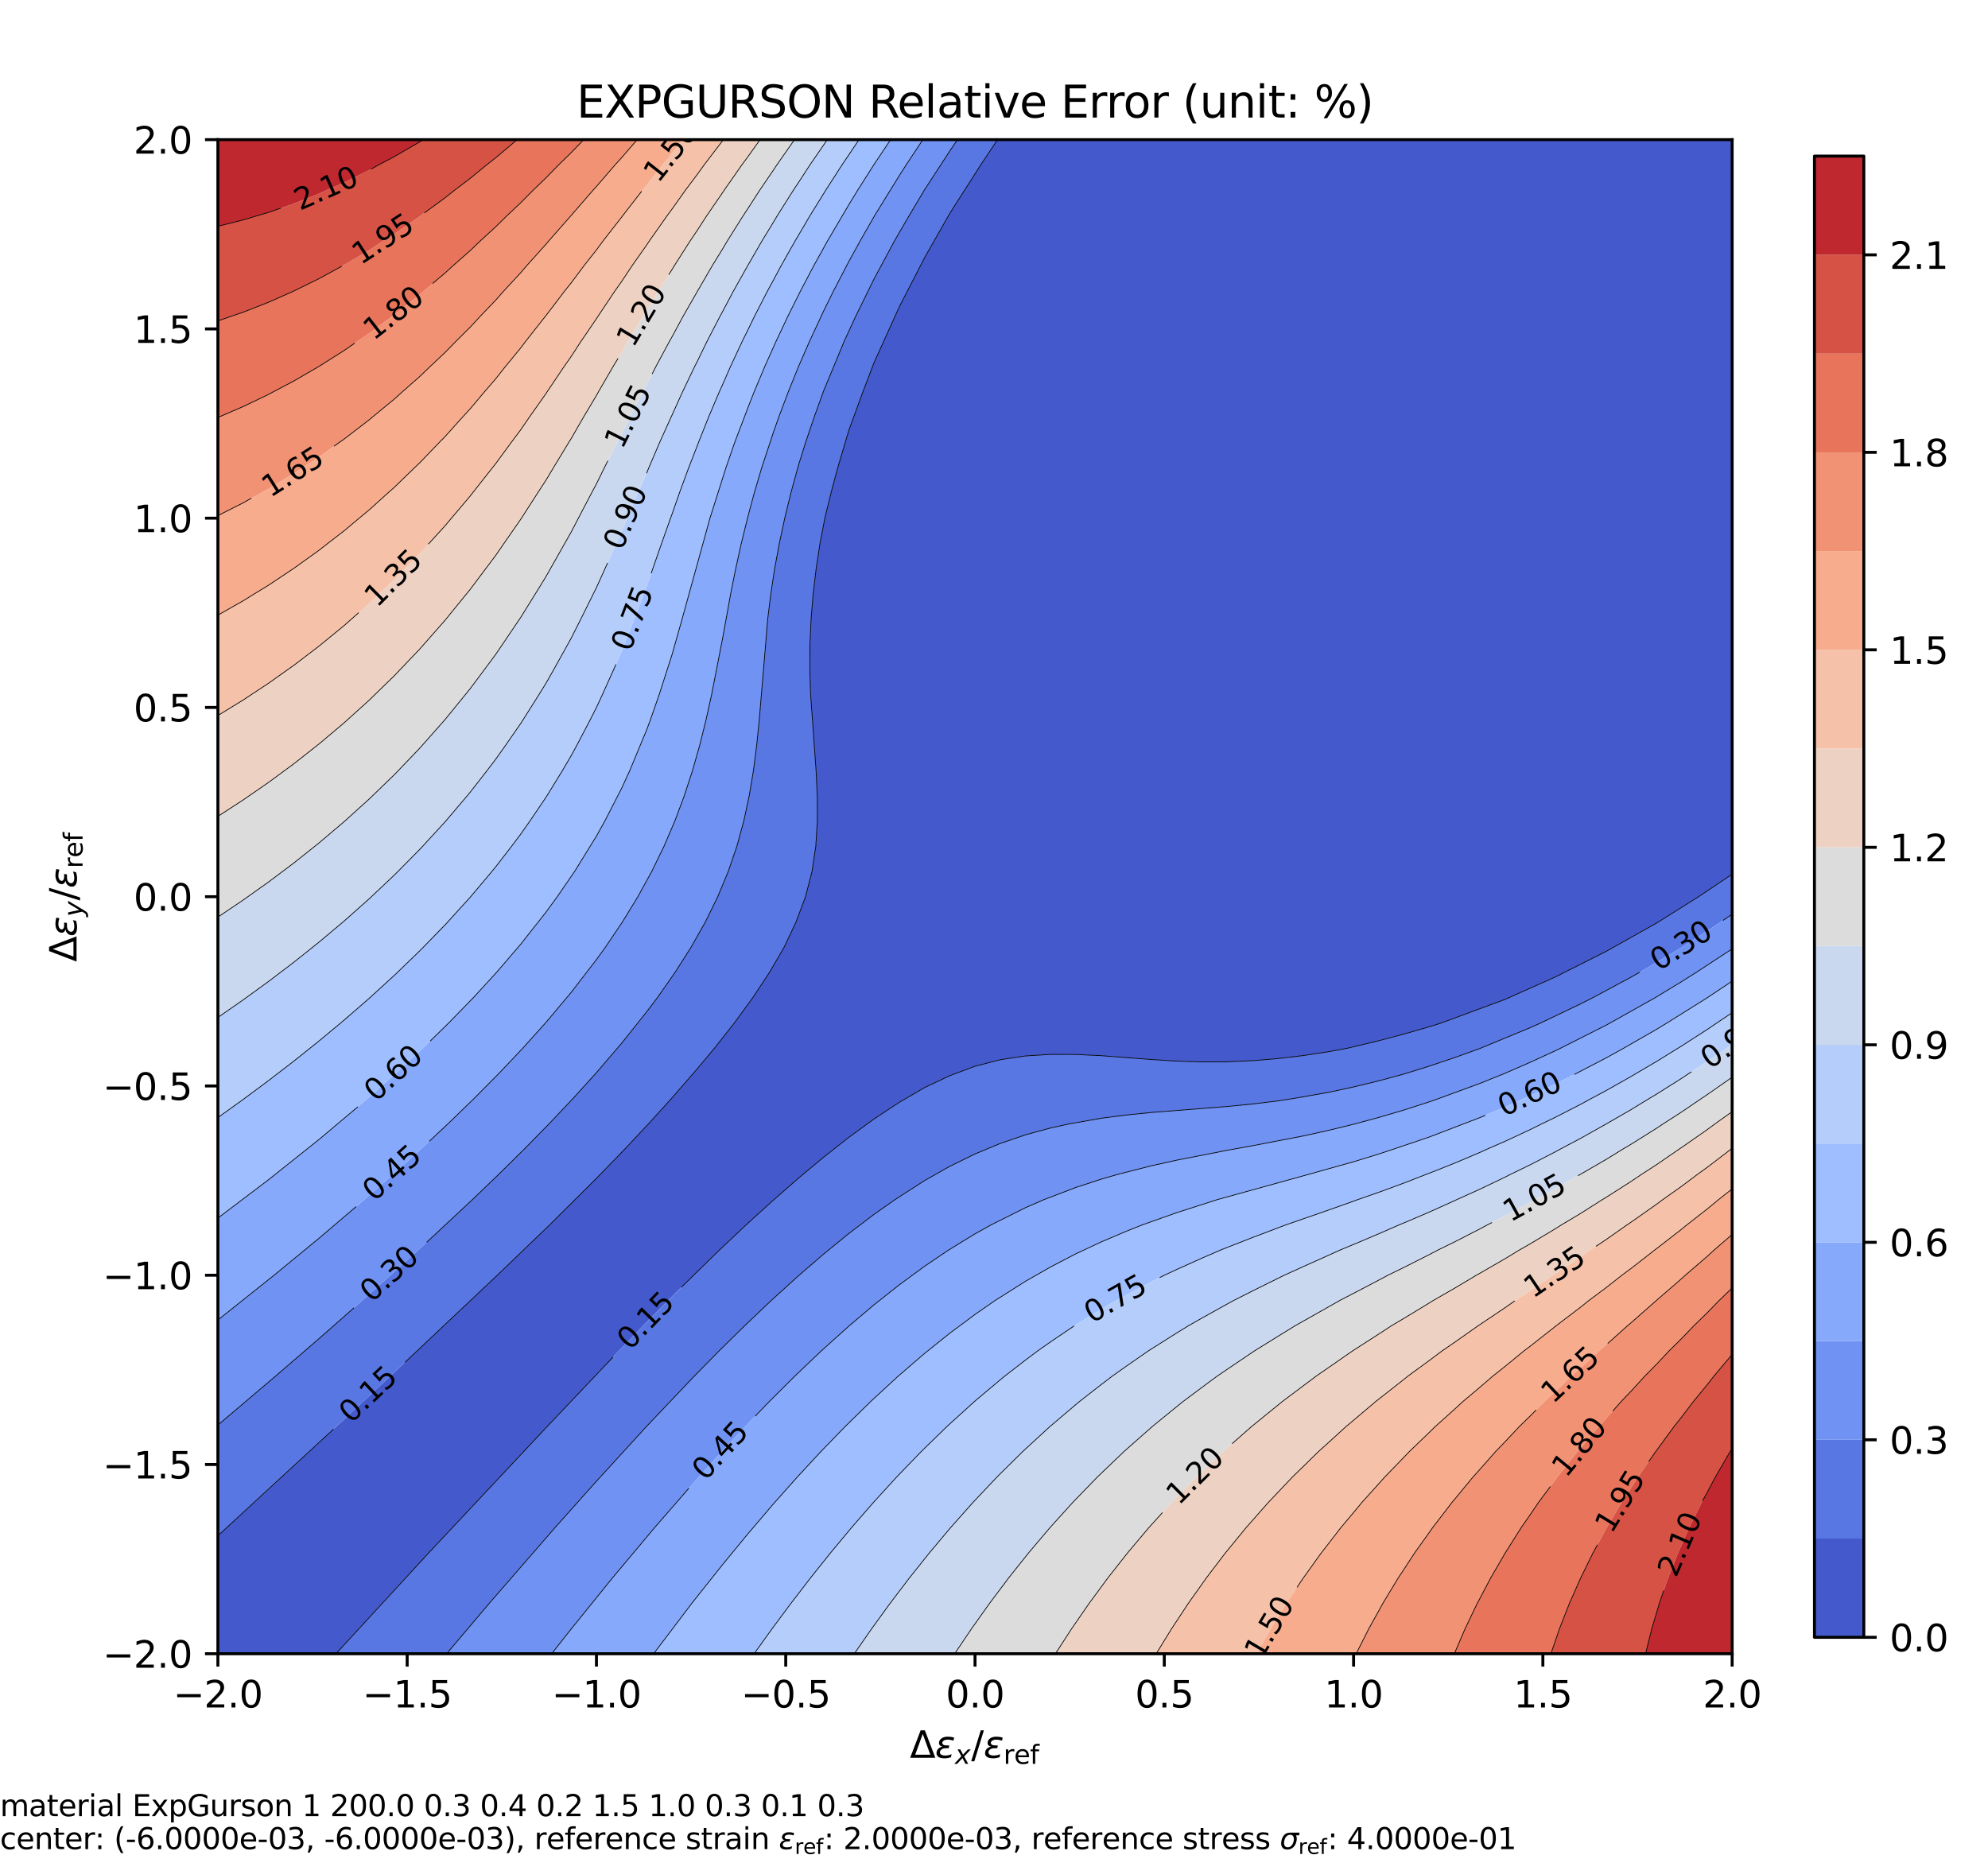 <svg xmlns="http://www.w3.org/2000/svg" xmlns:xlink="http://www.w3.org/1999/xlink" width="720" height="672" viewBox="0 0 540 504"><defs><style>*{stroke-linejoin:round;stroke-linecap:butt}</style></defs><g id="figure_1"><path id="patch_1" d="M0 504h540V0H0z" style="fill:#fff"/><g id="axes_1"><path id="patch_2" d="M59.186 449.255h411.317V37.937H59.186z" style="fill:#fff"/><g id="QuadContourSet_1"><path d="M66.041 449.255H91.23l2.232-2.417 4.019-4.439 2.837-3.06 3.451-3.795 3.404-3.657 2.922-3.198 3.933-4.21 2.428-2.646 4.428-4.724 1.963-2.13 4.892-5.21 1.522-1.646 5.333-5.673 1.097-1.182 5.758-6.122.683-.734 6.173-6.556.279-.299 6.468-6.855.108-.114 6.39-6.742.465-.488 6.085-6.367.77-.803 5.858-6.052.998-1.027 5.74-5.828 1.115-1.128 5.765-5.728 1.09-1.078 5.972-5.777.884-.852 6.397-6.003.458-.429 6.855-6.217.24-.21 6.616-5.782 1.29-1.073 5.565-4.65 2.82-2.205 4.035-3.195 5.052-3.66 1.803-1.334 6.856-4.524 1.743-.998 5.112-2.99 6.855-3.239 1.695-.626 5.16-1.94 6.856-1.77 6.855-1.024 6.856-.424 6.855.024 6.855.326 6.855.501 6.856.546 6.855.432 6.855.219 6.856-.037 6.855-.304 6.855-.566 6.855-.814 6.856-1.045 5.294-.98 1.561-.328 6.855-1.681 6.856-1.83 6.855-1.968 3.33-1.048 3.525-1.253 6.855-2.546 6.856-2.587 1.151-.469 5.704-2.578 6.855-3.064 2.598-1.213 4.258-2.2 6.855-3.492 2.203-1.163 4.652-2.69 6.855-3.842.549-.324 6.307-4.013 4.58-2.842 2.275-1.537 6.855-4.58V37.937H270.961l-4.58 6.856-1.536 2.274-2.842 4.58-4.014 6.308-.324.548-3.842 6.856-2.689 4.651-1.163 2.204-3.491 6.855-2.201 4.258-1.213 2.597-3.064 6.856-2.579 5.704-.469 1.151-2.586 6.855-2.546 6.856-1.254 3.525-1.047 3.33-1.968 6.855-1.83 6.855-1.68 6.856-.33 1.56-.979 5.295-1.046 6.855-.814 6.856-.566 6.855-.304 6.855-.036 6.855.218 6.856.432 6.855.546 6.855.502 6.856.326 6.855.024 6.855-.424 6.855-1.025 6.856-1.769 6.855-1.94 5.16-.626 1.695-3.239 6.856-2.99 5.111-.999 1.744-4.524 6.855-1.333 1.804-3.66 5.051-3.195 4.036-2.206 2.82-4.65 5.564-1.072 1.291-5.783 6.616-.21.24-6.217 6.855-.428.457-6.003 6.398-.852.884-5.778 5.971-1.078 1.09-5.727 5.765-1.128 1.116-5.829 5.74-1.026.997-6.053 5.858-.803.77-6.366 6.085-.489.465-6.741 6.39-.114.108-6.855 6.469-.3.279-6.556 6.173-.733.682-6.122 5.759-1.183 1.096-5.672 5.334-1.647 1.522-5.209 4.891-2.13 1.964-4.725 4.427-2.646 2.428-4.21 3.933-3.198 2.923-3.656 3.403-3.796 3.452-3.06 2.837-4.438 4.018-2.417 2.232v32.045z" clip-path="url(#p033f742df3)" style="fill:#445acc"/><path d="M93.462 449.255h27.847l5.77-6.856.66-.766 5.166-6.089 1.69-1.945 4.2-4.91 2.654-3.034 3.3-3.822 3.556-4.031 2.462-2.824 4.393-4.938 1.69-1.917 5.165-5.75.988-1.105 5.868-6.454.364-.402 6.324-6.855.167-.178 6.27-6.677.585-.613 5.991-6.243.864-.886 5.883-5.969.973-.971 5.985-5.884.87-.842 6.35-6.013.505-.471 6.856-6.213.195-.172 6.66-5.744 1.345-1.111 5.51-4.476 3.1-2.38 3.755-2.838 5.723-4.017 1.133-.784 6.855-4.361 2.988-1.71 3.867-2.168 6.856-3.357 3.15-1.33 3.705-1.52 6.855-2.35 6.856-1.873 5.098-1.112 1.757-.364 6.855-1.15 6.855-.884 6.856-.691 6.855-.566 6.855-.509 6.856-.548 6.855-.674 6.855-.842 4.112-.628 2.743-.418 6.856-1.268 6.855-1.47 6.855-1.667 6.856-1.858.572-.174 6.283-1.967 6.855-2.309 6.855-2.465.29-.114 6.566-2.666 6.855-2.896 2.881-1.294 3.974-1.858 6.856-3.32 3.311-1.677 3.544-1.87 6.855-3.719 2.238-1.266 4.617-2.714 6.856-4.08.098-.061 6.757-4.373 3.779-2.483 3.076-2.097V237.48l-6.855 4.58-2.275 1.537-4.58 2.842-6.307 4.013-.549.324-6.855 3.842-4.652 2.69-2.203 1.163-6.855 3.491-4.258 2.2-2.598 1.214-6.855 3.064-5.704 2.578-1.151.47-6.856 2.586-6.855 2.546-3.525 1.253-3.33 1.048-6.855 1.968-6.856 1.83-6.855 1.68-1.561.33-5.294.979-6.856 1.045-6.855.814-6.855.566-6.855.304-6.856.037-6.855-.219-6.855-.432-6.856-.546-6.855-.501-6.855-.326-6.855-.024-6.856.424-6.855 1.025-6.855 1.769-5.16 1.94-1.696.626-6.855 3.239-5.112 2.99-1.743.998-6.856 4.524-1.803 1.334-5.052 3.66-4.036 3.195-2.82 2.205-5.563 4.65-1.291 1.073-6.616 5.782-.24.21-6.855 6.217-.458.429-6.397 6.003-.884.852-5.972 5.777-1.09 1.078-5.765 5.728-1.116 1.128-5.74 5.828-.997 1.027-5.857 6.052-.77.803-6.086 6.367-.465.488-6.39 6.742-.108.114-6.468 6.855-.28.299-6.172 6.556-.683.734-5.758 6.122-1.097 1.182-5.333 5.673-1.522 1.646-4.892 5.21-1.963 2.13-4.428 4.724-2.428 2.646-3.933 4.21-2.922 3.198-3.404 3.657-3.451 3.796-2.837 3.06-4.019 4.438-2.232 2.417zm-31.859-34.277 4.438-4.018 3.06-2.837 3.796-3.452 3.656-3.403 3.199-2.923 4.21-3.933 2.645-2.428 4.724-4.427 2.131-1.964 5.21-4.891 1.646-1.522 5.672-5.334 1.183-1.096 6.122-5.759.733-.682 6.557-6.173.299-.28 6.855-6.468.114-.107 6.741-6.39.489-.466 6.366-6.085.803-.77 6.053-5.858 1.026-.997 5.829-5.74 1.128-1.116 5.727-5.765 1.078-1.09 5.778-5.97.852-.885 6.003-6.398.428-.457 6.218-6.856.21-.24 5.782-6.615 1.072-1.29 4.65-5.565 2.206-2.82 3.194-4.036 3.661-5.051 1.333-1.804 4.524-6.855.998-1.744 2.991-5.111 3.239-6.856.626-1.695 1.94-5.16 1.769-6.855 1.025-6.856.424-6.855-.024-6.855-.326-6.855-.502-6.856-.546-6.855-.432-6.855-.218-6.856.036-6.855.304-6.855.566-6.855.814-6.856 1.046-6.855.979-5.294.33-1.561 1.68-6.856 1.83-6.855 1.968-6.855 1.047-3.33 1.254-3.525 2.546-6.856 2.586-6.855.47-1.151 2.578-5.704 3.064-6.856 1.213-2.597 2.2-4.258 3.492-6.855 1.163-2.204 2.69-4.651 3.841-6.856.324-.548 4.014-6.307 2.842-4.58 1.537-2.275 4.58-6.856h-10.876l-2.097 3.077-2.482 3.779-4.373 6.757-.062.098-4.08 6.855-2.713 4.618-1.266 2.238-3.72 6.855-1.87 3.543-1.676 3.312-3.32 6.855-1.859 3.974-1.293 2.882-2.896 6.855-2.666 6.565-.114.29-2.466 6.856-2.309 6.855-1.966 6.282-.175.573-1.857 6.855-1.667 6.856-1.47 6.855-1.268 6.855-.419 2.744-.627 4.112-.843 6.855-.673 6.855-.549 6.855-.508 6.856-.566 6.855-.691 6.855-.883 6.856-1.151 6.855-.364 1.757-1.112 5.098-1.873 6.855-2.35 6.856-1.52 3.706-1.33 3.149-3.357 6.855-2.169 3.867-1.709 2.989-4.362 6.855-.784 1.133-4.016 5.722-2.84 3.756-2.378 3.1-4.476 5.51-1.111 1.345-5.745 6.66-.17.195-6.214 6.855-.471.505-6.013 6.35-.842.87-5.884 5.986-.972.973-5.969 5.882-.886.864-6.242 5.991-.613.585-6.678 6.27-.177.168-6.856 6.324-.402.364-6.453 5.868-1.106.987-5.75 5.166-1.916 1.69-4.939 4.393-2.823 2.462-4.032 3.555-3.822 3.3-3.033 2.654-4.91 4.201-1.945 1.69-6.09 5.166-.766.66-6.855 5.77v30.078z" clip-path="url(#p033f742df3)" style="fill:#5977e3"/><path d="M127.739 449.255h22.103l5.318-6.738.092-.118 5.492-6.855 1.271-1.548 4.316-5.307 2.54-3.046 3.15-3.81 3.705-4.371 2.092-2.484 4.763-5.514 1.155-1.341 5.7-6.457.352-.398 6.209-6.856.295-.318 6.097-6.537.758-.792 5.855-6.063 1-1.01 5.878-5.846.978-.946 6.227-5.909.628-.58 6.855-6.158.134-.117 6.721-5.682 1.445-1.173 5.41-4.255 3.484-2.6 3.372-2.434 6.547-4.422.308-.2 6.856-4.19 4.416-2.465 2.439-1.302 6.855-3.34 5.088-2.214 1.768-.728 6.855-2.562 6.855-2.236 4.554-1.329 2.301-.625 6.856-1.702 6.855-1.52 6.855-1.387 6.856-1.299 1.687-.322 5.168-.908 6.855-1.267 6.855-1.374 6.856-1.516 6.855-1.68.402-.11 6.453-1.735 6.856-2.024 6.855-2.207 2.522-.89 4.333-1.518 6.855-2.588 6.81-2.749.046-.018 6.855-2.99 6.855-3.149 1.427-.698 5.429-2.679 6.855-3.53 1.186-.647 5.67-3.124 6.532-3.73.322-.188 6.856-4.175 3.953-2.493 2.902-1.86 6.855-4.533v-9.415l-3.076 2.097-3.779 2.483-6.757 4.373-.098.061-6.856 4.08-4.617 2.714-2.238 1.266-6.855 3.719-3.544 1.87-3.311 1.677-6.856 3.32-3.974 1.858-2.881 1.294-6.855 2.896-6.565 2.666-.29.114-6.856 2.465-6.855 2.31-6.283 1.966-.572.174-6.856 1.858-6.855 1.666-6.855 1.47-6.856 1.269-2.743.418-4.112.628-6.855.842-6.855.674-6.856.548-6.855.509-6.855.566-6.856.691-6.855.883-6.855 1.15-1.757.365-5.098 1.112-6.856 1.873-6.855 2.35-3.706 1.52-3.15 1.33-6.855 3.357-3.867 2.168-2.988 1.71-6.855 4.361-1.133.784-5.723 4.017-3.755 2.839-3.1 2.379-5.51 4.476-1.345 1.11-6.66 5.745-.195.172-6.856 6.213-.504.47-6.351 6.014-.87.842-5.985 5.884-.973.971-5.883 5.97-.864.885-5.99 6.243-.586.613-6.27 6.677-.167.178-6.324 6.855-.364.402-5.868 6.454-.988 1.106-5.166 5.749-1.689 1.917-4.393 4.938-2.462 2.824-3.556 4.031-3.3 3.822-2.653 3.034-4.202 4.91-1.689 1.945-5.166 6.089-.66.766-5.77 6.856zM66.04 381.363l.767-.661 6.089-5.167 1.945-1.689 4.91-4.201 3.033-2.654 3.822-3.3 4.032-3.555 2.823-2.462 4.939-4.393 1.917-1.69 5.749-5.166 1.106-.987 6.453-5.868.402-.364 6.856-6.324.177-.167 6.678-6.27.613-.586 6.242-5.99.886-.865 5.97-5.882.97-.973 5.885-5.985.842-.87 6.013-6.351.47-.505 6.214-6.855.171-.195 5.745-6.66 1.11-1.345 4.477-5.51 2.379-3.1 2.839-3.756 4.016-5.722.784-1.133 4.362-6.855 1.71-2.989 2.168-3.867 3.356-6.855 1.33-3.15 1.521-3.705 2.35-6.856 1.873-6.855 1.112-5.098.364-1.757 1.15-6.855.884-6.856.691-6.855.566-6.855.508-6.856.549-6.855.673-6.855.843-6.855.627-4.112.419-2.744 1.268-6.855 1.47-6.855 1.667-6.856 1.857-6.855.175-.573 1.966-6.282 2.31-6.855 2.465-6.856.114-.29 2.666-6.565 2.896-6.855 1.293-2.882 1.858-3.974 3.32-6.855 1.677-3.312 1.87-3.543 3.72-6.855 1.266-2.238 2.713-4.618 4.08-6.855.062-.098 4.373-6.757 2.482-3.78 2.097-3.076h-9.414l-4.533 6.856-1.86 2.902-2.493 3.953-4.175 6.855-.188.322-3.73 6.534-3.125 5.67-.646 1.185-3.53 6.855-2.68 5.429-.698 1.426-3.148 6.856-2.99 6.855-.018.045-2.749 6.81-2.588 6.856-1.519 4.333-.89 2.522-2.206 6.855-2.024 6.855-1.735 6.453-.111.403-1.68 6.855-1.516 6.855-1.373 6.856-1.267 6.855-.908 5.168-.322 1.687-1.3 6.855-1.387 6.856-1.52 6.855-1.701 6.855-.626 2.302-1.328 4.554-2.236 6.855-2.562 6.855-.729 1.768-2.214 5.087-3.34 6.856-1.301 2.438-2.465 4.417-4.19 6.855-.2.309-4.422 6.547-2.434 3.372-2.6 3.483-4.255 5.411-1.173 1.444-5.682 6.721-.117.134-6.16 6.856-.579.627-5.908 6.228-.947.977-5.845 5.878-1.01 1-6.063 5.856-.792.757-6.537 6.098-.319.295-6.855 6.208-.399.352-6.456 5.7-1.342 1.155-5.514 4.763-2.483 2.093-4.372 3.705-3.81 3.15-3.045 2.54-5.308 4.315-1.547 1.272-6.856 5.492-.117.092-6.738 5.318v28.533z" clip-path="url(#p033f742df3)" style="fill:#6f92f3"/><path d="M155.16 449.255h22.375l5.046-6.738.087-.118 5.255-6.855 1.513-1.916 3.877-4.94 2.979-3.679 2.56-3.176 4.295-5.161 1.408-1.694 5.447-6.344.44-.511 6.1-6.855.316-.343 6.034-6.513.82-.856 5.823-5.999 1.033-1.027 5.964-5.828.891-.84 6.54-6.016.316-.279 6.855-5.897.813-.679 6.042-4.817 2.66-2.038 4.196-3.063 5.462-3.792 1.393-.919 6.855-4.298 2.769-1.639 4.087-2.278 6.855-3.563 2.064-1.014 4.791-2.197 6.855-2.915 4.382-1.743 2.474-.911 6.855-2.397 6.855-2.235 4.19-1.313 2.666-.764 6.855-1.926 6.855-1.866 6.855-1.869 1.489-.43 5.367-1.443 6.855-1.964 6.855-2.105 4.037-1.343 2.819-.897 6.855-2.371 6.855-2.552 2.574-1.035 4.281-1.676 6.856-2.88 5.12-2.3 1.735-.767 6.855-3.232 5.712-2.856 1.144-.567 6.855-3.603 4.85-2.685 2.005-1.107 6.855-3.978 2.902-1.77 3.954-2.41 6.855-4.357.133-.089 6.722-4.491v-8.757l-6.855 4.533-2.902 1.86-3.953 2.493-6.856 4.175-.322.187-6.533 3.73-5.67 3.125-1.185.647-6.855 3.53-5.43 2.679-1.426.698-6.855 3.149-6.855 2.99-.045.018-6.81 2.749-6.856 2.588-4.333 1.518-2.522.89-6.855 2.207-6.856 2.024-6.453 1.735-.402.11-6.855 1.68-6.856 1.516-6.855 1.374-6.855 1.267-5.168.908-1.687.322-6.856 1.3-6.855 1.386-6.855 1.52-6.856 1.702-2.301.625-4.554 1.329-6.855 2.236-6.855 2.562-1.768.728-5.088 2.214-6.855 3.34-2.439 1.302-4.416 2.464-6.856 4.19-.308.201-6.547 4.422-3.372 2.433-3.483 2.601-5.411 4.255-1.445 1.173-6.72 5.682-.135.117-6.855 6.159-.628.58-6.227 5.908-.978.946-5.878 5.846-1 1.01-5.855 6.063-.758.792-6.097 6.537-.295.318-6.209 6.856-.352.398-5.7 6.457-1.155 1.341-4.763 5.514-2.092 2.484-3.705 4.371-3.15 3.81-2.54 3.046-4.316 5.307-1.271 1.548-5.492 6.855-.092.118-5.318 6.738zM65.924 353.28l.117-.092 6.856-5.492 1.547-1.272 5.308-4.316 3.045-2.539 3.81-3.15 4.372-3.705 2.483-2.093 5.514-4.763 1.342-1.154 6.456-5.7.399-.353 6.855-6.208.319-.295 6.537-6.098.792-.757 6.063-5.855 1.01-1 5.845-5.879.947-.977 5.908-6.228.58-.627 6.159-6.856.117-.134 5.682-6.72 1.173-1.445 4.254-5.411 2.601-3.483 2.434-3.372 4.422-6.547.2-.309 4.19-6.855 2.465-4.417 1.302-2.438 3.34-6.856 2.213-5.087.729-1.768 2.562-6.855 2.236-6.855 1.328-4.554.626-2.302 1.702-6.855 1.52-6.855 1.386-6.856 1.3-6.855.322-1.687.908-5.168 1.267-6.855 1.373-6.856 1.516-6.855 1.68-6.855.111-.403 1.735-6.453 2.024-6.855 2.207-6.855.89-2.522 1.518-4.333 2.588-6.856 2.749-6.81.018-.045 2.99-6.855 3.148-6.856.699-1.426 2.678-5.429 3.53-6.855.647-1.186 3.125-5.67 3.73-6.533.188-.322 4.175-6.855 2.493-3.953 1.86-2.902 4.533-6.856h-8.757l-4.492 6.722-.089.134-4.357 6.855-2.409 3.954-1.77 2.901-3.979 6.856-1.106 2.005-2.686 4.85-3.602 6.855-.567 1.144-2.856 5.711-3.232 6.856-.768 1.735-2.3 5.12-2.88 6.855-1.675 4.281-1.035 2.575-2.552 6.855-2.371 6.855-.897 2.818-1.343 4.037-2.105 6.856-1.965 6.855-1.443 5.367-.43 1.488-1.868 6.856-1.867 6.855-1.926 6.855-.764 2.665-1.313 4.19-2.234 6.856-2.397 6.855-.911 2.473-1.743 4.382-2.915 6.856-2.197 4.79-1.014 2.065-3.563 6.855-2.279 4.087-1.639 2.768-4.298 6.856-.918 1.392-3.793 5.463-3.062 4.195-2.039 2.66-4.817 6.042-.678.814-5.898 6.855-.279.316-6.016 6.54-.84.89-5.827 5.964-1.027 1.034-6 5.822-.856.821-6.512 6.034-.343.315-6.855 6.1-.512.44-6.344 5.448-1.693 1.408-5.162 4.295-3.175 2.56-3.68 2.978-4.939 3.877-1.916 1.514-6.856 5.254-.117.087-6.738 5.047v27.693z" clip-path="url(#p033f742df3)" style="fill:#86a9fc"/><path d="M182.581 449.255h22.256l4.926-6.856.24-.32 4.852-6.535 2.003-2.597 3.272-4.258 3.583-4.484 1.894-2.372 4.961-5.964.742-.89 5.963-6.856.15-.166 6.113-6.69.743-.777 5.871-6.078.984-.972 6.049-5.883.806-.747 6.734-6.108.122-.105 6.855-5.77 1.195-.98 5.66-4.38 3.305-2.476 3.55-2.499 6.44-4.356.416-.263 6.855-4.209 4.061-2.383 2.794-1.525 6.856-3.594 3.44-1.737 3.415-1.59 6.855-3.081 5.041-2.184 1.815-.72 6.855-2.684 6.855-2.6 2.242-.851 4.613-1.597 6.856-2.383 6.855-2.43 1.193-.446 5.662-1.97 6.856-2.519 6.06-2.366.795-.294 6.855-2.723 6.855-2.908 2.047-.93 4.809-2.1 6.855-3.193 3.139-1.562 3.716-1.795 6.856-3.519 2.824-1.542 4.03-2.152 6.856-3.87 1.393-.833 5.462-3.209 5.89-3.646.966-.592 6.855-4.414 2.732-1.85 4.123-2.765v-8.581l-6.722 4.491-.133.09-6.855 4.356-3.954 2.41-2.902 1.77-6.855 3.978-2.006 1.107-4.85 2.685-6.854 3.603-1.144.567-5.712 2.856-6.855 3.232-1.736.767-5.12 2.3-6.855 2.88-4.28 1.676-2.575 1.035-6.855 2.552-6.855 2.37-2.819.898-4.037 1.343-6.855 2.105-6.855 1.964-5.367 1.443-1.489.43-6.855 1.869-6.855 1.866-6.855 1.926-2.665.764-4.19 1.313-6.856 2.235-6.855 2.397-2.474.91-4.382 1.744-6.855 2.915-4.791 2.197-2.064 1.014-6.855 3.563-4.087 2.278-2.769 1.64-6.855 4.297-1.393.919-5.462 3.792-4.196 3.063-2.66 2.038-6.042 4.817-.813.68-6.855 5.896-.316.28-6.54 6.016-.891.839-5.964 5.828-1.033 1.027-5.822 5.999-.821.856-6.034 6.513-.316.343-6.1 6.855-.44.511-5.447 6.344-1.408 1.694-4.295 5.161-2.56 3.176-2.979 3.68-3.877 4.939-1.513 1.916-5.255 6.855-.087.118-5.046 6.738zM65.924 325.859l.117-.087 6.856-5.254 1.916-1.514 4.939-3.877 3.68-2.978 3.175-2.56 5.162-4.295 1.693-1.408 6.344-5.448.512-.44 6.855-6.1.343-.315 6.512-6.034.857-.821 5.999-5.822 1.027-1.034 5.828-5.963.839-.892 6.016-6.54.28-.315 5.897-6.855.678-.814 4.817-6.042 2.039-2.66 3.062-4.195 3.793-5.463.918-1.392 4.298-6.856 1.64-2.768 2.278-4.087 3.563-6.855 1.014-2.064 2.197-4.791 2.915-6.856 1.743-4.382.91-2.473 2.398-6.855 2.234-6.856 1.313-4.19.764-2.665 1.926-6.855 1.867-6.855 1.869-6.856.43-1.488 1.442-5.367 1.965-6.855 2.105-6.856 1.343-4.037.897-2.818 2.37-6.855 2.553-6.855 1.035-2.575 1.676-4.28 2.88-6.856 2.3-5.12.767-1.735 3.232-6.856 2.856-5.711.567-1.144 3.602-6.855 2.686-4.85 1.106-2.005 3.978-6.856 1.771-2.901 2.41-3.954 4.356-6.855.09-.134 4.491-6.722h-8.582l-2.765 4.124-1.85 2.732-4.414 6.855-.591.965-3.646 5.89-3.21 5.462-.833 1.394-3.87 6.855-2.152 4.031-1.541 2.824-3.52 6.855-1.794 3.717-1.562 3.139-3.194 6.855-2.1 4.809-.93 2.046-2.907 6.856-2.724 6.855-.294.795-2.366 6.06-2.519 6.855-1.97 5.662-.446 1.194-2.429 6.855-2.383 6.855-1.597 4.613-.852 2.243-2.6 6.855-2.683 6.855-.72 1.814-2.184 5.041-3.08 6.856-1.592 3.414-1.736 3.441-3.594 6.855-1.525 2.794-2.384 4.062-4.208 6.855-.263.415-4.356 6.44-2.5 3.55-2.475 3.305-4.38 5.661-.98 1.195-5.77 6.855-.105.122-6.109 6.733-.746.807-5.884 6.049-.972.984-6.077 5.87-.778.744-6.689 6.112-.166.151-6.856 5.963-.89.741-5.965 4.962-2.372 1.894-4.483 3.583-4.258 3.272-2.597 2.002-6.535 4.853-.32.24-6.856 4.926v27.302z" clip-path="url(#p033f742df3)" style="fill:#9ebeff"/><path d="M210.002 449.255h22.041l4.766-6.856.614-.843 4.363-6.012 2.493-3.277 2.716-3.578 4.14-5.191 1.327-1.665 5.527-6.581.23-.274 6.092-6.855.534-.569 5.941-6.286.914-.913 6.01-5.943.845-.786 6.611-6.069.245-.21 6.855-5.817.992-.828 5.863-4.569 2.996-2.287 3.86-2.74 5.94-4.115.915-.587 6.855-4.324 3.15-1.944 3.705-2.107 6.856-3.811 1.7-.937 5.155-2.604 6.855-3.395 1.728-.857 5.127-2.32 6.856-3.08 3.212-1.455 3.643-1.507 6.855-2.904 5.585-2.444 1.27-.516 6.856-2.933 6.855-3.088.666-.319 6.19-2.789 6.855-3.283 1.535-.783 5.32-2.582 6.855-3.545 1.325-.728 5.53-2.921 6.856-3.856.132-.078 6.723-3.877 4.868-2.979 1.987-1.185 6.856-4.322 2.025-1.348 4.83-3.144 5.394-3.711 1.461-.989v-8.632l-4.123 2.765-2.732 1.85-6.855 4.414-.966.592-5.89 3.646-5.462 3.209-1.393.833-6.855 3.87-4.031 2.152-2.824 1.542-6.856 3.519-3.716 1.795-3.139 1.562-6.855 3.193-4.81 2.1-2.046.93-6.855 2.908-6.855 2.723-.795.294-6.06 2.366-6.856 2.52-5.662 1.97-1.193.446-6.855 2.429-6.856 2.383-4.613 1.597-2.242.851-6.855 2.6-6.855 2.683-1.815.721-5.04 2.184-6.856 3.08-3.415 1.591-3.44 1.737-6.856 3.594-2.794 1.525-4.06 2.383-6.856 4.209-.415.263-6.44 4.356-3.55 2.5-3.306 2.475-5.66 4.38-1.195.98-6.855 5.77-.122.105-6.734 6.108-.806.747-6.049 5.883-.984.972-5.871 6.078-.743.778-6.113 6.689-.15.166-5.963 6.855-.742.89-4.961 5.965-1.894 2.372-3.583 4.484-3.272 4.258-2.003 2.597-4.853 6.535-.239.32-4.926 6.856zM66.042 298.678l.32-.24 6.535-4.853 2.597-2.002 4.258-3.272 4.483-3.583 2.372-1.894 5.965-4.962.89-.741 6.856-5.963.166-.15 6.689-6.113.778-.743 6.077-5.871.972-.984 5.884-6.05.746-.806 6.109-6.733.105-.122 5.77-6.855.98-1.195 4.38-5.66 2.475-3.306 2.5-3.55 4.356-6.44.263-.415 4.208-6.855 2.384-4.062 1.525-2.794 3.594-6.855 1.736-3.44 1.591-3.415 3.08-6.856 2.185-5.04.72-1.815 2.684-6.855 2.6-6.855.85-2.243 1.598-4.613 2.383-6.855 2.429-6.855.446-1.194 1.97-5.662 2.52-6.855 2.365-6.06.294-.795 2.724-6.855 2.908-6.856.93-2.046 2.1-4.809 3.193-6.855 1.562-3.14 1.795-3.716 3.519-6.855 1.541-2.824 2.153-4.031 3.87-6.855.833-1.394 3.209-5.462 3.646-5.89.591-.965 4.414-6.855 1.85-2.732 2.765-4.124h-8.631l-.99 1.462-3.71 5.394-3.144 4.83-1.348 2.025-4.323 6.855-1.185 1.988-2.978 4.868-3.877 6.723-.078.132-3.856 6.855-2.921 5.531-.728 1.324-3.546 6.856-2.582 5.32-.782 1.535-3.284 6.855-2.789 6.19-.318.666-3.088 6.855-2.933 6.855-.516 1.271-2.444 5.584-2.904 6.856-1.507 3.643-1.455 3.212-3.08 6.855-2.32 5.128-.857 1.728-3.396 6.855-2.603 5.154-.937 1.701-3.811 6.855-2.107 3.705-1.945 3.15-4.324 6.856-.587.914-4.115 5.941-2.74 3.86-2.287 2.996-4.568 5.863-.828.992-5.817 6.855-.21.244-6.07 6.611-.786.845-5.942 6.01-.913.914-6.286 5.942-.57.534-6.855 6.09-.273.231-6.582 5.528-1.664 1.328-5.191 4.139-3.578 2.716-3.277 2.492-6.012 4.363-.844.614-6.855 4.767v27.206z" clip-path="url(#p033f742df3)" style="fill:#b5cdfa"/><path d="M237.423 449.255h21.889l4.62-6.856.913-1.28 3.958-5.575 2.897-3.851 2.253-3.004 4.602-5.779.857-1.077 5.805-6.855.194-.215 6.002-6.64.853-.884 5.79-5.971 1.065-1.026 6.092-5.83.763-.68 6.856-6.058.132-.117 6.723-5.476 1.705-1.38 5.15-3.844 4.068-3.01 2.788-1.9 6.855-4.631.48-.325 6.375-3.954 4.706-2.901 2.15-1.212 6.855-3.878 3.105-1.765 3.75-1.946 6.855-3.587 2.476-1.323 4.38-2.144 6.855-3.464 2.367-1.247 4.488-2.193 6.855-3.516 2.119-1.146 4.737-2.404 6.855-3.684 1.349-.768 5.506-2.966 6.78-3.889.076-.041 6.855-3.97 4.615-2.844 2.24-1.327 6.855-4.303 1.843-1.225 5.013-3.225 5.325-3.63 1.53-1.014 6.855-4.798v-8.888l-1.461.989-5.394 3.71-4.83 3.145-2.025 1.348-6.856 4.322-1.987 1.185-4.868 2.979-6.723 3.877-.132.078-6.855 3.856-5.531 2.92-1.325.729-6.855 3.545-5.32 2.582-1.535.783-6.856 3.283-6.19 2.79-.665.318-6.855 3.088-6.855 2.933-1.271.516-5.585 2.444-6.855 2.904-3.643 1.507-3.212 1.455-6.856 3.08-5.127 2.32-1.728.857-6.855 3.395-5.154 2.604-1.701.937-6.856 3.811-3.704 2.107-3.151 1.944-6.855 4.324-.914.587-5.942 4.115-3.859 2.74-2.996 2.287-5.863 4.569-.992.828-6.855 5.817-.245.21-6.61 6.069-.845.786-6.011 5.943-.914.913-5.941 6.286-.534.569-6.091 6.855-.23.274-5.528 6.581-1.328 1.665-4.14 5.19-2.715 3.579-2.493 3.277-4.363 6.012-.614.843-4.766 6.856zM66.041 271.63l.844-.614 6.012-4.363 3.277-2.492 3.578-2.716 5.19-4.14 1.665-1.327 6.582-5.528.273-.23 6.856-6.091.569-.534 6.286-5.942.913-.913 5.942-6.01.787-.846 6.069-6.61.21-.245 5.817-6.855.828-.992 4.568-5.863 2.287-2.997 2.74-3.859 4.115-5.941.587-.914 4.324-6.855 1.945-3.151 2.107-3.705 3.811-6.855.937-1.701 2.603-5.154 3.396-6.855.856-1.728 2.321-5.128 3.08-6.855 1.455-3.212 1.507-3.643 2.904-6.856 2.444-5.584.516-1.27 2.933-6.856 3.088-6.855.318-.666 2.79-6.19 3.283-6.855.782-1.536 2.582-5.32 3.546-6.855.728-1.324 2.921-5.53 3.856-6.856.078-.132 3.877-6.723 2.978-4.868 1.185-1.988 4.323-6.855 1.348-2.026 3.144-4.83 3.71-5.393.99-1.462h-8.889l-4.798 6.856-1.013 1.53-3.63 5.325-3.225 5.013-1.225 1.842-4.303 6.856-1.327 2.24-2.845 4.615-3.97 6.855-.04.075-3.889 6.78-2.967 5.507-.767 1.349-3.685 6.855-2.403 4.737-1.146 2.118-3.517 6.856-2.192 4.487-1.248 2.368-3.463 6.855-2.145 4.38-1.322 2.475-3.587 6.856-1.946 3.75-1.766 3.105-3.877 6.855-1.212 2.15-2.901 4.706-3.955 6.375-.324.48-4.631 6.855-1.9 2.787-3.01 4.068-3.845 5.15-1.379 1.706-5.476 6.723-.117.132-6.059 6.855-.68.764-5.83 6.092-1.025 1.065-5.972 5.79-.883.853-6.64 6.002-.216.194-6.855 5.805-1.076.856-5.78 4.603-3.003 2.253-3.851 2.896-5.575 3.959-1.28.913-6.856 4.62v27.268z" clip-path="url(#p033f742df3)" style="fill:#cad8ef"/><path d="M264.845 449.255h21.828l4.448-6.856 1.145-1.65 3.59-5.205 3.265-4.426 1.782-2.43 5.073-6.445.321-.41 5.774-6.855.76-.84 5.437-6.015 1.419-1.456 5.252-5.4 1.603-1.524 5.596-5.33 1.26-1.108 6.53-5.748.325-.263 6.855-5.572 1.249-1.02 5.606-4.202 3.523-2.654 3.333-2.299 6.56-4.556.295-.187 6.855-4.412 3.461-2.256 3.395-2.02 6.855-4.16 1.08-.675 5.775-3.32 5.924-3.536.931-.514 6.856-3.967 3.902-2.374 2.953-1.679 6.855-4.117 1.67-1.06 5.186-3.098 5.915-3.757.94-.566 6.855-4.369 2.838-1.92 4.017-2.597 6.199-4.258.657-.434 6.855-4.782 2.218-1.64 4.637-3.31v-9.355l-6.855 4.797-1.53 1.013-5.325 3.631-5.013 3.225-1.843 1.225-6.855 4.303-2.24 1.327-4.615 2.845-6.855 3.969-.076.041-6.78 3.889-5.506 2.966-1.349.768-6.855 3.684-4.737 2.404-2.119 1.146-6.855 3.516-4.488 2.193-2.367 1.247-6.855 3.464-4.38 2.144-2.476 1.323-6.855 3.587-3.75 1.946-3.105 1.765-6.856 3.878-2.149 1.212-4.706 2.901-6.375 3.954-.48.325-6.855 4.63-2.788 1.9-4.068 3.01-5.15 3.846-1.705 1.379-6.723 5.476-.132.117-6.856 6.058-.763.68-6.092 5.83-1.065 1.026-5.79 5.971-.853.884-6.002 6.64-.194.215-5.805 6.855-.857 1.077-4.602 5.779-2.253 3.004-2.897 3.851-3.958 5.574-.914 1.281-4.62 6.856zM66.04 244.509l1.281-.913 5.575-3.959 3.851-2.896 3.004-2.253 5.779-4.603 1.076-.856 6.855-5.805.215-.194 6.64-6.002.884-.853 5.972-5.79 1.026-1.065 5.83-6.092.68-.764 6.058-6.855.117-.132 5.476-6.723 1.379-1.706 3.845-5.15 3.01-4.068 1.9-2.787 4.63-6.855.325-.48 3.955-6.375 2.9-4.707 1.213-2.149 3.877-6.855 1.766-3.105 1.946-3.75 3.587-6.856 1.322-2.475 2.145-4.38 3.463-6.855 1.248-2.368 2.192-4.487 3.517-6.856 1.146-2.118 2.403-4.737 3.685-6.855.767-1.349 2.967-5.507 3.888-6.78.042-.075 3.969-6.855 2.845-4.615 1.327-2.24 4.303-6.856 1.225-1.842 3.225-5.013 3.63-5.326 1.013-1.53 4.798-6.855h-9.355l-3.311 4.638-1.64 2.218-4.781 6.855-.434.657-4.259 6.198-2.597 4.018-1.92 2.838-4.368 6.855-.567.94-3.756 5.915-3.1 5.185-1.058 1.67-4.118 6.856-1.678 2.952-2.374 3.903-3.967 6.855-.515.932-3.536 5.924-3.319 5.774-.676 1.08-4.16 6.856-2.02 3.395-2.256 3.46-4.412 6.856-.187.294-4.556 6.561-2.299 3.333-2.654 3.522-4.201 5.607-1.02 1.249-5.573 6.855-.262.324-5.749 6.531-1.107 1.26-5.33 5.595-1.525 1.604-5.4 5.252-1.455 1.419-6.016 5.436-.84.76-6.855 5.775-.41.32-6.445 5.074-2.429 1.782-4.426 3.266-5.206 3.589-1.65 1.145-6.855 4.448v27.361z" clip-path="url(#p033f742df3)" style="fill:#dddcdc"/><path d="M292.266 449.255h21.791l4.214-6.856 1.416-2.131 3.107-4.724 3.748-5.275 1.112-1.58 5.222-6.856.522-.63 5.091-6.225 1.764-1.987 4.278-4.868 2.577-2.698 3.93-4.157 2.925-2.843 4.084-4.013 2.772-2.497 4.776-4.358 2.079-1.737 6.042-5.118.813-.63 6.856-5.397 1.032-.829 5.823-4.266 3.458-2.589 3.397-2.324 6.43-4.531.425-.276 6.856-4.605 2.817-1.974 4.038-2.623 6.204-4.233.651-.414 6.856-4.584 2.63-1.857 4.225-2.803 5.76-4.052 1.095-.728 6.855-4.82 1.758-1.308 5.098-3.61 4.317-3.245 2.538-1.826 6.587-5.03.268-.196v-9.969l-4.637 3.31-2.218 1.64-6.855 4.782-.657.434-6.199 4.258-4.017 2.597-2.838 1.92-6.855 4.369-.94.566-5.915 3.757-5.186 3.099-1.67 1.059-6.855 4.117-2.953 1.679-3.902 2.374-6.856 3.967-.931.514-5.924 3.537-5.775 3.319-1.08.675-6.855 4.16-3.395 2.02-3.46 2.256-6.856 4.412-.294.187-6.561 4.556-3.333 2.3-3.523 2.653-5.606 4.202-1.249 1.02-6.855 5.572-.324.263-6.531 5.748-1.26 1.107-5.596 5.33-1.603 1.526-5.252 5.399-1.42 1.456-5.435 6.015-.761.84-5.774 6.855-.32.41-5.074 6.446-1.782 2.429-3.266 4.426-3.59 5.206-1.144 1.65-4.448 6.855zM66.04 217.32l1.65-1.145 5.206-3.59 4.426-3.265 2.429-1.782 6.446-5.074.41-.32 6.854-5.774.84-.761 6.016-5.436 1.456-1.42 5.399-5.25 1.525-1.605 5.33-5.595 1.107-1.26 5.749-6.53.262-.325 5.573-6.855 1.02-1.25 4.201-5.606 2.654-3.522 2.3-3.333 4.555-6.56.187-.295 4.412-6.856 2.257-3.46 2.02-3.395 4.16-6.855.675-1.08 3.319-5.775 3.536-5.924.515-.932 3.967-6.855 2.374-3.903 1.678-2.952 4.118-6.856 1.059-1.67 3.099-5.185 3.756-5.915.567-.94 4.369-6.855 1.92-2.838 2.596-4.018 4.259-6.198.434-.657 4.782-6.855 1.639-2.218 3.311-4.638h-9.97l-.196.268-5.03 6.588-1.826 2.538-3.245 4.317-3.61 5.098-1.308 1.757-4.82 6.856-.727 1.094-4.053 5.76-2.802 4.225-1.858 2.631-4.583 6.855-.415.652-4.233 6.204-2.622 4.038-1.974 2.817-4.606 6.855-.275.426-4.531 6.43-2.325 3.397-2.589 3.458-4.266 5.822-.829 1.033-5.396 6.855-.63.813-5.119 6.043-1.736 2.079-4.358 4.776-2.498 2.772-4.012 4.083-2.843 2.926-4.157 3.93-2.698 2.577-4.868 4.278-1.988 1.763-6.224 5.092-.63.521-6.856 5.223-1.58 1.111-5.275 3.749-4.724 3.107-2.132 1.416-6.855 4.214v27.384z" clip-path="url(#p033f742df3)" style="fill:#edd2c3"/><path d="M319.687 449.255h21.648l3.89-6.856 1.883-3.037 2.331-3.818 4.524-6.799.038-.056 4.918-6.856 1.9-2.427 3.41-4.428 3.445-4.098 2.279-2.757 4.576-5.067 1.585-1.788 5.27-5.435 1.35-1.42 5.506-5.295 1.588-1.561 5.267-4.729 2.311-2.126 4.544-3.816 3.517-3.04 3.339-2.641 5.137-4.214 1.718-1.296 6.855-5.397.198-.162 6.658-5.069 2.231-1.786 4.624-3.45 4.328-3.406 2.527-1.864 6.389-4.991.466-.343 6.856-5.323 1.447-1.19 5.408-4.213 3.196-2.642 3.66-2.883v-11.024l-.269.197-6.587 5.03-2.538 1.825-4.317 3.246-5.098 3.61-1.758 1.307-6.855 4.82-1.095.728-5.76 4.052-4.225 2.803-2.63 1.857-6.856 4.584-.65.414-6.205 4.233-4.038 2.623-2.817 1.974-6.856 4.605-.425.276-6.43 4.53-3.397 2.325-3.458 2.59-5.823 4.265-1.032.83-6.856 5.396-.813.63-6.042 5.118-2.079 1.737-4.776 4.358-2.772 2.497-4.084 4.013-2.925 2.843-3.93 4.157-2.577 2.698-4.278 4.868-1.764 1.987-5.091 6.224-.522.631-5.222 6.856-1.112 1.58-3.748 5.275-3.107 4.724-1.416 2.131-4.214 6.856zM66.04 190.17l2.132-1.416 4.724-3.107 5.275-3.749 1.58-1.111 6.855-5.223.631-.52 6.224-5.093 1.988-1.763 4.868-4.278 2.698-2.577 4.157-3.93 2.843-2.926 4.012-4.083 2.498-2.772 4.358-4.776 1.736-2.08 5.119-6.042.63-.813 5.396-6.855.83-1.033 4.266-5.822 2.588-3.458 2.325-3.397 4.53-6.43.276-.426 4.606-6.855 1.974-2.817 2.622-4.038 4.233-6.204.415-.652 4.583-6.855 1.858-2.63 2.802-4.225 4.053-5.76.728-1.095 4.82-6.856 1.307-1.757 3.61-5.098 3.245-4.317 1.826-2.538 5.03-6.588.196-.268h-11.024l-2.883 3.66-2.642 3.196-4.213 5.407-1.19 1.448-5.322 6.855-.343.467-4.99 6.389-1.866 2.527-3.406 4.328-3.449 4.624-1.786 2.231-5.07 6.658-.161.197-5.397 6.856-1.297 1.717-4.213 5.138-2.642 3.338-3.039 3.517-3.816 4.544-2.127 2.312-4.728 5.267-1.562 1.588-5.294 5.506-1.42 1.35-5.435 5.27-1.788 1.584-5.067 4.577-2.758 2.279-4.098 3.445-4.428 3.41-2.427 1.9-6.855 4.918-.057.037-6.798 4.525-3.818 2.33-3.038 1.883-6.855 3.891v27.278z" clip-path="url(#p033f742df3)" style="fill:#f5c1a9"/><path d="M347.108 449.255h21.259l3.47-6.856 2.692-4.83 1.107-2.025 4.14-6.855 1.609-2.416 2.89-4.44 3.965-5.546.914-1.309 5.267-6.855.674-.798 4.991-6.057 1.864-2.063 4.22-4.793 2.636-2.73 3.869-4.125 2.986-2.906 3.924-3.95 2.931-2.703 4.325-4.152 2.53-2.236 4.999-4.619 1.857-1.588 5.865-5.267.99-.828 6.845-6.027.01-.009 6.856-5.941.989-.906 5.866-5.056 1.972-1.799 4.883-4.212v-12.382l-3.66 2.883-3.195 2.642-5.408 4.214-1.447 1.19-6.856 5.322-.466.343-6.389 4.99-2.527 1.865-4.328 3.406-4.624 3.45-2.231 1.786-6.658 5.069-.198.162-6.855 5.397-1.718 1.296-5.137 4.214-3.339 2.641-3.517 3.04-4.544 3.816-2.31 2.126-5.268 4.729-1.588 1.561-5.506 5.294-1.35 1.42-5.27 5.436-1.585 1.788-4.576 5.067-2.279 2.757-3.446 4.098-3.41 4.428-1.899 2.427-4.918 6.856-.038.056-4.524 6.8-2.33 3.817-1.884 3.037-3.89 6.856zM66.041 163.215l3.038-1.882 3.818-2.331 6.798-4.525.057-.037 6.855-4.918 2.427-1.9 4.428-3.41 4.098-3.445 2.758-2.279 5.067-4.577 1.788-1.585 5.435-5.27 1.42-1.35 5.294-5.505 1.562-1.588 4.728-5.267 2.127-2.312 3.816-4.544 3.04-3.517 2.64-3.338 4.214-5.138 1.297-1.717 5.397-6.856.162-.197 5.069-6.658 1.786-2.231 3.45-4.624 3.405-4.328 1.865-2.527 4.99-6.39.344-.466 5.322-6.855 1.19-1.448 4.213-5.407 2.642-3.196 2.883-3.66h-12.381l-4.212 4.883-1.8 1.973-5.056 5.866-.905.989-5.942 6.855-.008.01-6.028 6.846-.827.99-5.267 5.865-1.589 1.857-4.618 4.998-2.237 2.53-4.151 4.325-2.704 2.931-3.95 3.925-2.905 2.986-4.125 3.869-2.73 2.636-4.794 4.22-2.062 1.863-6.057 4.992-.798.673-6.856 5.267-1.309.915-5.546 3.964-4.439 2.891-2.416 1.608-6.855 4.14-2.026 1.107-4.83 2.694-6.855 3.468v27.033z" clip-path="url(#p033f742df3)" style="fill:#f7ac8e"/><path d="M374.53 449.255h20.509l.056-.128 2.896-6.728 3.29-6.855.67-1.242 2.95-5.613 3.905-6.717.078-.139 4.33-6.855 2.447-3.516 2.257-3.34 4.598-6.175.49-.68 5.456-6.855.91-1.04 4.894-5.815 1.96-2.136 4.158-4.72 2.698-2.821 3.686-4.034 3.17-3.21 3.427-3.645 3.428-3.39 3.328-3.465 3.527-3.432 3.335-3.423 3.52-3.394v-14.529l-4.883 4.212-1.972 1.8-5.866 5.055-.99.906-6.855 5.941-.01.009-6.845 6.027-.99.828-5.865 5.267-1.857 1.588-4.998 4.619-2.53 2.236-4.326 4.152-2.93 2.704-3.925 3.95-2.986 2.905-3.87 4.125-2.636 2.73-4.219 4.793-1.864 2.063-4.99 6.057-.675.798-5.267 6.855-.914 1.31-3.965 5.545-2.89 4.44-1.608 2.416-4.14 6.855-1.108 2.026-2.693 4.83-3.469 6.855zM66.04 136.605l4.83-2.694 2.026-1.107 6.855-4.14 2.416-1.608 4.44-2.89 5.545-3.965 1.31-.915 6.855-5.267.798-.673 6.057-4.992 2.062-1.864 4.793-4.219 2.73-2.636 4.126-3.87 2.905-2.985 3.95-3.925 2.704-2.93 4.151-4.326 2.237-2.53 4.618-4.998 1.589-1.857 5.267-5.865.827-.99 6.028-6.846.008-.01 5.942-6.855.905-.99 5.056-5.865 1.8-1.973 4.212-4.883h-14.529l-3.394 3.52-3.423 3.336-3.432 3.526-3.466 3.329-3.39 3.427-3.645 3.428-3.21 3.17-4.033 3.686-2.822 2.698-4.72 4.157-2.135 1.96-5.815 4.895-1.04.91-6.856 5.455-.68.49-6.175 4.598-3.34 2.258-3.516 2.447-6.855 4.33-.139.078-6.716 3.904-5.613 2.951-1.242.67-6.856 3.29-6.727 2.896-.128.056v26.671z" clip-path="url(#p033f742df3)" style="fill:#f29274"/><path d="M395.095 449.255h26.166l1.255-3.594 1.108-3.262 2.69-6.855 3.037-6.855.02-.041 3.347-6.815 3.509-6.436.22-.419 4.067-6.855 2.568-3.923 1.85-2.932 4.745-6.856.26-.34 4.767-6.515 2.089-2.628 3.21-4.227 3.645-4.44 1.89-2.416 4.965-5.894v-18.065l-3.52 3.394-3.335 3.423-3.527 3.432-3.328 3.465-3.428 3.39-3.428 3.646-3.169 3.21-3.686 4.033-2.698 2.822-4.157 4.719-1.961 2.136-4.894 5.815-.91 1.04-5.455 6.856-.49.68-4.599 6.175-2.257 3.339-2.448 3.516-4.329 6.855-.078.14-3.904 6.716-2.952 5.613-.67 1.242-3.289 6.855-2.896 6.728-.056.128zM59.314 113.345l6.727-2.896 6.856-3.289 1.242-.67 5.613-2.951 6.716-3.904.14-.079 6.854-4.329 3.517-2.447 3.339-2.258 6.175-4.598.68-.49 6.855-5.456 1.041-.909 5.815-4.894 2.136-1.961 4.719-4.157 2.822-2.698 4.033-3.686 3.21-3.17 3.645-3.428 3.39-3.427 3.466-3.329 3.432-3.526 3.423-3.336 3.394-3.52h-18.065l-5.895 4.966-2.415 1.89-4.44 3.645-4.227 3.21-2.628 2.089-6.514 4.766-.342.26-6.855 4.746-2.932 1.85-3.923 2.567-6.856 4.067-.418.22-6.437 3.51-6.814 3.346-.041.02-6.855 3.037-6.856 2.691-3.261 1.107-3.594 1.256v26.222z" clip-path="url(#p033f742df3)" style="fill:#e7745b"/><path d="M422.516 449.255h24.465l1.708-6.856 1.248-4.137.794-2.718 2.374-6.855 2.72-6.856.968-2.122 2.078-4.733 3.375-6.855 1.402-2.543 2.28-4.312 3.985-6.856.59-.916v-25.544l-4.965 5.894-1.89 2.416-3.646 4.44-3.21 4.227-2.088 2.628-4.767 6.514-.26.341-4.746 6.856-1.849 2.932-2.568 3.923-4.066 6.855-.221.419-3.51 6.436-3.345 6.815-.021.04-3.037 6.856-2.69 6.855-1.108 3.262-1.255 3.594zM62.78 85.925l3.261-1.108 6.856-2.69 6.855-3.037.04-.02 6.815-3.347 6.437-3.51.418-.22 6.856-4.067 3.923-2.567 2.932-1.85 6.855-4.745.342-.26 6.514-4.767 2.628-2.09 4.227-3.209 4.44-3.645 2.415-1.89 5.895-4.966h-25.544l-.917.59-6.855 3.985-4.312 2.28-2.543 1.403-6.856 3.375-4.732 2.078-2.123.967-6.855 2.72-6.855 2.374-2.719.794-4.137 1.248-6.855 1.709v25.72z" clip-path="url(#p033f742df3)" style="fill:#d65244"/><path d="M449.937 449.255h20.566v-55.759l-.59.916-3.985 6.856-2.28 4.312-1.402 2.543-3.375 6.855-2.078 4.733-.968 2.122-2.72 6.856-2.374 6.855-.794 2.718-1.248 4.137-1.708 6.856zM66.041 59.75l4.137-1.248 2.719-.794 6.855-2.374 6.855-2.72 2.123-.967 4.732-2.078 6.856-3.375 2.543-1.402 4.312-2.28 6.855-3.986.917-.59H59.186V61.46z" clip-path="url(#p033f742df3)" style="fill:#c0282f"/></g><g id="matplotlib.axis_1"><g id="xtick_1"><g id="line2d_1"><defs><path id="m2babe5e3ad" d="M0 0v3.5" style="stroke:#000;stroke-width:.8"/></defs><use xlink:href="#m2babe5e3ad" x="59.186" y="449.255" style="stroke:#000;stroke-width:.8"/></g><g id="text_1" transform="matrix(.1 0 0 -.1 47.045 463.853)"><defs><path id="DejaVuSans-2212" d="M678 2272h4006v-531H678z" transform="scale(.016)"/><path id="DejaVuSans-32" d="M1228 531h2203V0H469v531q359 372 979 998 621 627 780 809 303 340 423 576 121 236 121 464 0 372-261 606-261 235-680 235-297 0-627-103-329-103-704-313v638q381 153 712 231 332 78 607 78 725 0 1156-363 431-362 431-968 0-288-108-546-107-257-392-607-78-91-497-524-418-433-1181-1211" transform="scale(.016)"/><path id="DejaVuSans-2e" d="M684 794h660V0H684z" transform="scale(.016)"/><path id="DejaVuSans-30" d="M2034 4250q-487 0-733-480-245-479-245-1442 0-959 245-1439 246-480 733-480 491 0 736 480 246 480 246 1439 0 963-246 1442-245 480-736 480m0 500q785 0 1199-621 414-620 414-1801 0-1178-414-1799Q2819-91 2034-91q-784 0-1198 620-414 621-414 1799 0 1181 414 1801 414 621 1198 621" transform="scale(.016)"/></defs><use xlink:href="#DejaVuSans-2212"/><use xlink:href="#DejaVuSans-32" transform="translate(83.79)"/><use xlink:href="#DejaVuSans-2e" transform="translate(147.412)"/><use xlink:href="#DejaVuSans-30" transform="translate(179.2)"/></g></g><g id="xtick_2"><use xlink:href="#m2babe5e3ad" id="line2d_2" x="110.601" y="449.255" style="stroke:#000;stroke-width:.8"/><g id="text_2" transform="matrix(.1 0 0 -.1 98.46 463.853)"><defs><path id="DejaVuSans-31" d="M794 531h1031v3560L703 3866v575l1116 225h631V531h1031V0H794z" transform="scale(.016)"/><path id="DejaVuSans-35" d="M691 4666h2478v-532H1269V2991q137 47 274 70 138 23 276 23 781 0 1237-428 457-428 457-1159 0-753-469-1171Q2575-91 1722-91q-294 0-599 50Q819 9 494 109v635q281-153 581-228t634-75q541 0 856 284 316 284 316 772 0 487-316 771-315 285-856 285-253 0-505-56-251-56-513-175z" transform="scale(.016)"/></defs><use xlink:href="#DejaVuSans-2212"/><use xlink:href="#DejaVuSans-31" transform="translate(83.79)"/><use xlink:href="#DejaVuSans-2e" transform="translate(147.412)"/><use xlink:href="#DejaVuSans-35" transform="translate(179.2)"/></g></g><g id="xtick_3"><use xlink:href="#m2babe5e3ad" id="line2d_3" x="162.015" y="449.255" style="stroke:#000;stroke-width:.8"/><g id="text_3" transform="matrix(.1 0 0 -.1 149.874 463.853)"><use xlink:href="#DejaVuSans-2212"/><use xlink:href="#DejaVuSans-31" transform="translate(83.79)"/><use xlink:href="#DejaVuSans-2e" transform="translate(147.412)"/><use xlink:href="#DejaVuSans-30" transform="translate(179.2)"/></g></g><g id="xtick_4"><use xlink:href="#m2babe5e3ad" id="line2d_4" x="213.43" y="449.255" style="stroke:#000;stroke-width:.8"/><g id="text_4" transform="matrix(.1 0 0 -.1 201.289 463.853)"><use xlink:href="#DejaVuSans-2212"/><use xlink:href="#DejaVuSans-30" transform="translate(83.79)"/><use xlink:href="#DejaVuSans-2e" transform="translate(147.412)"/><use xlink:href="#DejaVuSans-35" transform="translate(179.2)"/></g></g><g id="xtick_5"><use xlink:href="#m2babe5e3ad" id="line2d_5" x="264.845" y="449.255" style="stroke:#000;stroke-width:.8"/><g id="text_5" transform="matrix(.1 0 0 -.1 256.893 463.853)"><use xlink:href="#DejaVuSans-30"/><use xlink:href="#DejaVuSans-2e" transform="translate(63.623)"/><use xlink:href="#DejaVuSans-30" transform="translate(95.41)"/></g></g><g id="xtick_6"><use xlink:href="#m2babe5e3ad" id="line2d_6" x="316.259" y="449.255" style="stroke:#000;stroke-width:.8"/><g id="text_6" transform="matrix(.1 0 0 -.1 308.308 463.853)"><use xlink:href="#DejaVuSans-30"/><use xlink:href="#DejaVuSans-2e" transform="translate(63.623)"/><use xlink:href="#DejaVuSans-35" transform="translate(95.41)"/></g></g><g id="xtick_7"><use xlink:href="#m2babe5e3ad" id="line2d_7" x="367.674" y="449.255" style="stroke:#000;stroke-width:.8"/><g id="text_7" transform="matrix(.1 0 0 -.1 359.722 463.853)"><use xlink:href="#DejaVuSans-31"/><use xlink:href="#DejaVuSans-2e" transform="translate(63.623)"/><use xlink:href="#DejaVuSans-30" transform="translate(95.41)"/></g></g><g id="xtick_8"><use xlink:href="#m2babe5e3ad" id="line2d_8" x="419.089" y="449.255" style="stroke:#000;stroke-width:.8"/><g id="text_8" transform="matrix(.1 0 0 -.1 411.137 463.853)"><use xlink:href="#DejaVuSans-31"/><use xlink:href="#DejaVuSans-2e" transform="translate(63.623)"/><use xlink:href="#DejaVuSans-35" transform="translate(95.41)"/></g></g><g id="xtick_9"><use xlink:href="#m2babe5e3ad" id="line2d_9" x="470.503" y="449.255" style="stroke:#000;stroke-width:.8"/><g id="text_9" transform="matrix(.1 0 0 -.1 462.552 463.853)"><use xlink:href="#DejaVuSans-32"/><use xlink:href="#DejaVuSans-2e" transform="translate(63.623)"/><use xlink:href="#DejaVuSans-30" transform="translate(95.41)"/></g></g><g id="text_10" transform="matrix(.1 0 0 -.1 247.145 477.531)"><defs><path id="DejaVuSans-394" d="M2188 4044 906 525h2566zM50 0l1781 4666h716L4325 0z" transform="scale(.016)"/><path id="DejaVuSans-Oblique-3b5" d="M1263 1888q-338 75-485 278-109 143-109 337 0 531 506 841 400 244 1013 244 237 0 496-38 260-37 550-112l-100-522q-287 90-528 131-247 41-468 41-372 0-616-144-294-172-294-422 0-166 153-281 182-138 544-138h484l-90-475h-463q-431 0-684-159-344-216-344-553 0-213 185-353 231-175 703-175 290 0 568 56 279 59 522 175L2700 84Q2403-3 2131-47t-522-44Q866-91 516 194 250 413 250 781q0 497 350 803 259 229 663 304" transform="scale(.016)"/><path id="DejaVuSans-Oblique-78" d="M3841 3500 2234 1784 3219 0h-660l-740 1388L531 0h-697l1722 1844-915 1656h659l672-1266 1172 1266z" transform="scale(.016)"/><path id="DejaVuSans-2f" d="M1625 4666h531L531-594H0z" transform="scale(.016)"/><path id="DejaVuSans-72" d="M2631 2963q-97 56-211 82-114 27-251 27-488 0-749-317t-261-911V0H581v3500h578v-544q182 319 472 473 291 155 707 155 59 0 131-8 72-7 159-23z" transform="scale(.016)"/><path id="DejaVuSans-65" d="M3597 1894v-281H953q38-594 358-905t892-311q331 0 642 81t618 244V178Q3153 47 2828-22t-659-69q-838 0-1327 487-489 488-489 1320 0 859 464 1363 464 505 1252 505 706 0 1117-455 411-454 411-1235m-575 169q-6 471-264 752-258 282-683 282-481 0-770-272t-333-766z" transform="scale(.016)"/><path id="DejaVuSans-66" d="M2375 4863v-479h-550q-309 0-430-125-120-125-120-450v-309h947v-447h-947V0H697v3053H147v447h550v244q0 584 272 851 272 268 862 268z" transform="scale(.016)"/></defs><use xlink:href="#DejaVuSans-394" transform="translate(0 .094)"/><use xlink:href="#DejaVuSans-Oblique-3b5" transform="translate(68.408 .094)"/><use xlink:href="#DejaVuSans-Oblique-78" transform="matrix(.7 0 0 .7 122.46 -16.313)"/><use xlink:href="#DejaVuSans-2f" transform="translate(166.621 .094)"/><use xlink:href="#DejaVuSans-Oblique-3b5" transform="translate(200.313 .094)"/><use xlink:href="#DejaVuSans-72" transform="matrix(.7 0 0 .7 254.365 -16.313)"/><use xlink:href="#DejaVuSans-65" transform="matrix(.7 0 0 .7 283.145 -16.313)"/><use xlink:href="#DejaVuSans-66" transform="matrix(.7 0 0 .7 326.21 -16.313)"/></g></g><g id="matplotlib.axis_2"><g id="ytick_1"><g id="line2d_10"><defs><path id="m3cace469bf" d="M0 0h-3.5" style="stroke:#000;stroke-width:.8"/></defs><use xlink:href="#m3cace469bf" x="59.186" y="449.255" style="stroke:#000;stroke-width:.8"/></g><g id="text_11" transform="matrix(.1 0 0 -.1 27.903 453.054)"><use xlink:href="#DejaVuSans-2212"/><use xlink:href="#DejaVuSans-32" transform="translate(83.79)"/><use xlink:href="#DejaVuSans-2e" transform="translate(147.412)"/><use xlink:href="#DejaVuSans-30" transform="translate(179.2)"/></g></g><g id="ytick_2"><use xlink:href="#m3cace469bf" id="line2d_11" x="59.186" y="397.84" style="stroke:#000;stroke-width:.8"/><g id="text_12" transform="matrix(.1 0 0 -.1 27.903 401.64)"><use xlink:href="#DejaVuSans-2212"/><use xlink:href="#DejaVuSans-31" transform="translate(83.79)"/><use xlink:href="#DejaVuSans-2e" transform="translate(147.412)"/><use xlink:href="#DejaVuSans-35" transform="translate(179.2)"/></g></g><g id="ytick_3"><use xlink:href="#m3cace469bf" id="line2d_12" x="59.186" y="346.425" style="stroke:#000;stroke-width:.8"/><g id="text_13" transform="matrix(.1 0 0 -.1 27.903 350.225)"><use xlink:href="#DejaVuSans-2212"/><use xlink:href="#DejaVuSans-31" transform="translate(83.79)"/><use xlink:href="#DejaVuSans-2e" transform="translate(147.412)"/><use xlink:href="#DejaVuSans-30" transform="translate(179.2)"/></g></g><g id="ytick_4"><use xlink:href="#m3cace469bf" id="line2d_13" x="59.186" y="295.011" style="stroke:#000;stroke-width:.8"/><g id="text_14" transform="matrix(.1 0 0 -.1 27.903 298.81)"><use xlink:href="#DejaVuSans-2212"/><use xlink:href="#DejaVuSans-30" transform="translate(83.79)"/><use xlink:href="#DejaVuSans-2e" transform="translate(147.412)"/><use xlink:href="#DejaVuSans-35" transform="translate(179.2)"/></g></g><g id="ytick_5"><use xlink:href="#m3cace469bf" id="line2d_14" x="59.186" y="243.596" style="stroke:#000;stroke-width:.8"/><g id="text_15" transform="matrix(.1 0 0 -.1 36.283 247.395)"><use xlink:href="#DejaVuSans-30"/><use xlink:href="#DejaVuSans-2e" transform="translate(63.623)"/><use xlink:href="#DejaVuSans-30" transform="translate(95.41)"/></g></g><g id="ytick_6"><use xlink:href="#m3cace469bf" id="line2d_15" x="59.186" y="192.181" style="stroke:#000;stroke-width:.8"/><g id="text_16" transform="matrix(.1 0 0 -.1 36.283 195.98)"><use xlink:href="#DejaVuSans-30"/><use xlink:href="#DejaVuSans-2e" transform="translate(63.623)"/><use xlink:href="#DejaVuSans-35" transform="translate(95.41)"/></g></g><g id="ytick_7"><use xlink:href="#m3cace469bf" id="line2d_16" x="59.186" y="140.767" style="stroke:#000;stroke-width:.8"/><g id="text_17" transform="matrix(.1 0 0 -.1 36.283 144.566)"><use xlink:href="#DejaVuSans-31"/><use xlink:href="#DejaVuSans-2e" transform="translate(63.623)"/><use xlink:href="#DejaVuSans-30" transform="translate(95.41)"/></g></g><g id="ytick_8"><use xlink:href="#m3cace469bf" id="line2d_17" x="59.186" y="89.352" style="stroke:#000;stroke-width:.8"/><g id="text_18" transform="matrix(.1 0 0 -.1 36.283 93.151)"><use xlink:href="#DejaVuSans-31"/><use xlink:href="#DejaVuSans-2e" transform="translate(63.623)"/><use xlink:href="#DejaVuSans-35" transform="translate(95.41)"/></g></g><g id="ytick_9"><use xlink:href="#m3cace469bf" id="line2d_18" x="59.186" y="37.937" style="stroke:#000;stroke-width:.8"/><g id="text_19" transform="matrix(.1 0 0 -.1 36.283 41.737)"><use xlink:href="#DejaVuSans-32"/><use xlink:href="#DejaVuSans-2e" transform="translate(63.623)"/><use xlink:href="#DejaVuSans-30" transform="translate(95.41)"/></g></g><g id="text_20" transform="matrix(0 -.1 -.1 0 20.803 261.296)"><defs><path id="DejaVuSans-Oblique-79" d="M1588-325q-400-672-652-839t-642-167h-453l96 481h332q240 0 409 131t378 513l178 334-775 3372h610l581-2681 1606 2681h603z" transform="scale(.016)"/></defs><use xlink:href="#DejaVuSans-394" transform="translate(0 .094)"/><use xlink:href="#DejaVuSans-Oblique-3b5" transform="translate(68.408 .094)"/><use xlink:href="#DejaVuSans-Oblique-79" transform="matrix(.7 0 0 .7 122.46 -16.313)"/><use xlink:href="#DejaVuSans-2f" transform="translate(166.621 .094)"/><use xlink:href="#DejaVuSans-Oblique-3b5" transform="translate(200.313 .094)"/><use xlink:href="#DejaVuSans-72" transform="matrix(.7 0 0 .7 254.365 -16.313)"/><use xlink:href="#DejaVuSans-65" transform="matrix(.7 0 0 .7 283.145 -16.313)"/><use xlink:href="#DejaVuSans-66" transform="matrix(.7 0 0 .7 326.21 -16.313)"/></g></g><g id="QuadContourSet_2"><path d="M264.845 243.596z" clip-path="url(#p033f742df3)" style="fill:none;stroke:#000;stroke-width:.2"/><path d="m59.186 417.21 31.43-28.982M109.99 370.1l25.093-23.675 14.248-13.71 12.684-12.62 7.708-7.946 6.431-6.855 6.427-7.095 6.855-7.907 4.65-5.564 5.4-6.856 4.994-6.855 4.524-6.855 3.99-6.855 3.238-6.856 2.566-6.855 1.769-6.855 1.025-6.856.424-6.855-.024-6.855-.326-6.855-1.48-20.566-.218-6.856.036-6.855.304-6.855.566-6.855.814-6.856 1.046-6.855 1.308-6.855 1.68-6.856 1.83-6.855 3.016-10.185 3.8-10.38 3.055-8.007 6.856-15.157 6.855-13.317 6.855-12.055 8.393-13.162 4.58-6.856m199.54 199.543-9.13 6.117-11.436 7.18-13.71 7.694-13.71 6.905-13.711 6.111-17.236 6.386-3.33 1.048-6.855 1.968-6.856 1.83-8.416 2.01-5.294.979-6.856 1.045-6.855.814-6.855.566-6.855.304-6.856.037-6.855-.219-6.855-.432-13.71-1.047-6.856-.326-6.855-.024-6.856.424-6.855 1.025-6.855 1.769-6.856 2.566-6.855 3.239-6.855 3.988-6.856 4.524-6.855 4.994-6.855 5.4-6.855 5.723-6.856 5.992-7.313 6.646-7.281 6.855-10.346 10.119m-18.547 18.961-18.21 19.206-31.849 33.977-25.226 27.422" clip-path="url(#p033f742df3)" style="fill:none;stroke:#000;stroke-width:.2"/><path d="m59.186 387.132 15.656-13.286 11.765-10.155 9.564-8.426m19.71-17.769 12.47-11.637 7.13-6.855 6.94-6.855 6.726-6.855 6.484-6.856 6.384-7.05 6.856-8.005 6.855-8.61 2.839-3.756 4.8-6.855 4.362-6.855 3.878-6.856 3.356-6.855 2.851-6.855 2.35-6.856 1.873-6.855 1.476-6.855 1.15-6.855.884-6.856.691-6.855 2.296-27.421.843-6.855 1.046-6.856 1.268-6.855 1.47-6.855 1.667-6.856 2.032-7.428 1.966-6.282 2.31-6.855 2.579-7.146 5.562-13.42 3.151-6.856 4.997-10.167 5.59-10.398 3.98-6.856 4.141-6.953 6.855-10.536 2.097-3.077m210.417 210.417-2.485 1.695m-22.56 14.031-2.376 1.348-10.399 5.59-3.311 1.676-10.83 5.178-2.881 1.294-13.71 5.676-6.856 2.465-6.855 2.31-6.855 2.14-6.856 1.858-6.855 1.666-6.855 1.47-9.6 1.687-4.11.628-6.856.842-6.855.674-20.566 1.623-6.856.691-6.855.883-8.612 1.515-5.098 1.112-6.856 1.873-6.855 2.35-6.855 2.85-6.856 3.357-6.855 3.878-7.988 5.145-5.723 4.017-6.855 5.218-6.855 5.587-6.855 5.916-7.36 6.684-7.221 6.855-6.958 6.855-6.747 6.855-13.013 13.711-13.544 14.817-11.248 12.604-17.862 20.566-11.596 13.71" clip-path="url(#p033f742df3)" style="fill:none;stroke:#000;stroke-width:.2"/><path d="m59.186 358.599 15.258-12.174 12.163-10.005 10.148-8.642m19.86-17.745 5.061-4.74 7.073-6.855 6.792-6.855 6.488-6.855 6.276-6.99 6.855-8.165 6.855-8.894 2.434-3.372 4.623-6.856 4.19-6.855 3.766-6.855 3.34-6.856 2.942-6.855 2.562-6.855 2.236-6.855 1.954-6.856 1.702-6.855 1.52-6.855 3.008-15.398 2.175-12.023 1.373-6.856 1.516-6.855 1.791-7.258 1.735-6.453 2.024-6.855 3.096-9.377 1.519-4.333 2.588-6.856 2.767-6.855 2.99-6.855 3.847-8.282 2.678-5.429 4.177-8.04 3.125-5.67 3.918-6.856 6.668-10.808 1.86-2.902 4.533-6.856M470.503 257.77l-9.757 6.393-3.953 2.493-7.178 4.362-12.202 6.855-1.186.647-12.284 6.209-1.427.698-6.855 3.149-6.9 3.008-6.81 2.749-11.189 4.106-2.522.89-6.855 2.207-6.856 2.024-6.855 1.846-6.855 1.68-6.856 1.515-13.71 2.64-6.855 1.231-13.711 2.686-6.855 1.52-9.157 2.327-4.554 1.329-6.855 2.236-8.623 3.29-5.088 2.214-9.294 4.642-4.416 2.464-7.164 4.391-6.547 4.422-6.855 5.034-6.856 5.428-6.855 5.8-7.483 6.737-7.205 6.855-6.878 6.856-3.883 4.02m-18.016 19.587-9.285 10.67-11.487 13.71-11.171 13.828-5.318 6.738" clip-path="url(#p033f742df3)" style="fill:none;stroke:#000;stroke-width:.2"/><path d="m59.186 330.906 13.71-10.388 13.711-10.93 10.605-8.922m19.636-17.844 5.063-4.95 6.667-6.855 6.295-6.855 6.576-7.669 6.856-8.702 3.062-4.195 4.711-6.855 5.937-9.624 2.279-4.087 4.577-8.92 2.197-4.79 4.658-11.238.91-2.473 2.398-6.855 3.547-11.046 2.69-9.52 7.573-27.421 3.448-10.893.897-2.818 2.37-6.855 3.588-9.43 1.676-4.28 2.88-6.856 3.067-6.855 3.232-6.856 3.423-6.855 3.602-6.855 3.792-6.855 5.75-9.757 2.408-3.954 4.446-6.989 4.492-6.722m228.588 228.589-6.855 4.58-10.81 6.766-2.9 1.771-8.862 5.085-4.85 2.685-8.596 4.469m-24.162 11.098-1.518.638-13.71 5.263-9.674 3.268-4.037 1.343-6.855 2.105-13.71 3.837-23.231 6.425-11.046 3.548-9.329 3.308-4.382 1.743-6.855 2.915-6.855 3.21-6.855 3.564-6.856 3.917-8.248 5.217-5.462 3.792-6.856 5.101-6.855 5.496-7.17 6.176-7.432 6.856-6.997 6.855-6.643 6.855-6.35 6.856-6.54 7.366-6.855 8.038-6.855 8.337-6.856 8.619-1.513 1.916-10.388 13.71" clip-path="url(#p033f742df3)" style="fill:none;stroke:#000;stroke-width:.2"/><path d="m59.186 303.604 6.855-4.926.32-.24 6.536-4.853 2.597-2.002 4.258-3.272 4.483-3.583 2.372-1.894 5.965-4.962.89-.741 6.856-5.963.166-.15 6.689-6.113.778-.743 6.077-5.871.972-.984 5.884-6.05.746-.806 6.109-6.733.105-.122 5.77-6.855.98-1.195 4.38-5.66 2.475-3.306 2.5-3.55 4.356-6.44.263-.415 4.208-6.855 2.384-4.062 1.525-2.794 3.594-6.855 1.736-3.44 1.591-3.415 3.08-6.856.61-1.407m9.588-24.747.439-1.267 2.383-6.855 2.429-6.855.446-1.194 1.97-5.662 2.52-6.855 2.365-6.06.294-.795 2.724-6.855 2.908-6.856.93-2.046 2.1-4.809 3.193-6.855 1.562-3.14 1.795-3.716 3.519-6.855 1.541-2.824 2.153-4.031 3.87-6.855.833-1.394 3.209-5.462 3.646-5.89.591-.965 4.414-6.855 1.85-2.732 2.765-4.124m237.17 237.17-4.123 2.765-2.732 1.85-6.855 4.414-.966.592-5.89 3.646-5.462 3.209-1.393.833-6.855 3.87-4.031 2.152-2.824 1.542-6.856 3.519-3.716 1.795-3.139 1.562-6.855 3.193-4.81 2.1-2.046.93-6.855 2.908-6.855 2.723-.795.294-6.06 2.366-6.856 2.52-5.662 1.97-1.193.446-6.855 2.429-6.856 2.383-4.613 1.597-2.242.851-6.855 2.6-6.855 2.683-1.815.721-5.04 2.184-6.856 3.08-3.415 1.591-1.282.647m-23.215 13.115-6.364 4.305-3.55 2.5-3.306 2.475-5.66 4.38-1.195.98-6.855 5.77-.122.105-6.734 6.108-.806.747-6.049 5.883-.984.972-5.871 6.078-.743.778-6.113 6.689-.15.166-5.963 6.855-.742.89-4.961 5.965-1.894 2.372-3.583 4.484-3.272 4.258-2.003 2.597-4.853 6.535-.239.32-4.926 6.856" clip-path="url(#p033f742df3)" style="fill:none;stroke:#000;stroke-width:.2"/><path d="m459.441 291.178-.623.405-2.025 1.348-6.856 4.322-1.987 1.185-4.868 2.979-6.723 3.877-.132.078-6.855 3.856-5.531 2.92-1.325.729-6.855 3.545-5.32 2.582-1.535.783-6.856 3.283-6.19 2.79-.665.318-6.855 3.088-6.855 2.933-1.271.516-5.585 2.444-6.855 2.904-3.643 1.507-3.212 1.455-6.856 3.08-5.127 2.32-1.728.857-6.855 3.395-5.154 2.604-1.701.937-6.856 3.811-3.704 2.107-3.151 1.944-6.855 4.324-.914.587-5.942 4.115-3.859 2.74-2.996 2.287-5.863 4.569-.992.828-6.855 5.817-.245.21-6.61 6.069-.845.786-6.011 5.943-.914.913-5.941 6.286-.534.569-6.091 6.855-.23.274-5.528 6.581-1.328 1.665-4.14 5.19-2.715 3.579-2.493 3.277-4.363 6.012-.614.843-4.766 6.856M59.186 276.398l6.855-4.767.844-.614 6.012-4.363 3.277-2.492 3.578-2.716 5.19-4.14 1.665-1.327 6.582-5.528.273-.23 6.856-6.091.569-.534 6.286-5.942.913-.913 5.942-6.01.787-.846 6.069-6.61.21-.245 5.817-6.855.828-.992 4.568-5.863 2.287-2.997 2.74-3.859 4.115-5.941.587-.914 4.324-6.855 1.945-3.151 2.107-3.705 3.811-6.855.937-1.701 2.603-5.154 3.396-6.855.856-1.728 2.321-5.128.7-1.558m10.583-24.349.107-.243.516-1.27 2.933-6.856 3.088-6.855.318-.666 2.79-6.19 3.283-6.855.782-1.536 2.582-5.32 3.546-6.855.728-1.324 2.921-5.53 3.856-6.856.078-.132 3.877-6.723 2.978-4.868 1.185-1.988 4.323-6.855 1.348-2.026 3.144-4.83 3.71-5.393.99-1.462" clip-path="url(#p033f742df3)" style="fill:none;stroke:#000;stroke-width:.2"/><path d="m470.503 292.627-6.855 4.798-1.53 1.013-5.325 3.631-5.013 3.225-1.843 1.225-6.855 4.303-2.24 1.327-4.615 2.845-6.855 3.969-.076.041-.676.388m-23.345 12.71-1.206.613-2.119 1.146-6.855 3.516-4.488 2.193-2.367 1.247-6.855 3.464-4.38 2.144-2.476 1.323-6.855 3.587-3.75 1.946-3.105 1.765-6.856 3.878-2.149 1.212-4.706 2.901-6.375 3.954-.48.325-6.855 4.63-2.788 1.9-4.068 3.01-5.15 3.846-1.705 1.379-6.723 5.476-.132.117-6.856 6.058-.763.68-6.092 5.83-1.065 1.026-5.79 5.971-.853.884-6.002 6.64-.194.215-5.805 6.855-.857 1.077-4.602 5.779-2.253 3.004-2.897 3.851-3.958 5.574-.914 1.281-4.62 6.856M59.187 249.129l6.855-4.62 1.281-.913 5.575-3.959 3.851-2.896 3.004-2.253 5.779-4.603 1.076-.856 6.855-5.805.215-.194 6.64-6.002.884-.853 5.972-5.79 1.026-1.065 5.83-6.092.68-.764 6.058-6.855.117-.132 5.476-6.723 1.379-1.706 3.845-5.15 3.01-4.068 1.9-2.787 4.63-6.855.325-.48 3.955-6.375 2.9-4.707 1.213-2.149 3.877-6.855 1.766-3.105 1.946-3.75 3.587-6.856 1.322-2.475 2.145-4.38.955-1.891m12.023-23.576.991-1.954 3.685-6.855.767-1.349 2.967-5.507 3.888-6.78.042-.075 3.969-6.855 2.845-4.615 1.327-2.24 4.303-6.856 1.225-1.842 3.225-5.013 3.63-5.326 1.013-1.53 4.798-6.855" clip-path="url(#p033f742df3)" style="fill:none;stroke:#000;stroke-width:.2"/><path d="m470.503 301.983-4.637 3.31-2.218 1.64-6.855 4.782-.657.434-6.199 4.258-4.017 2.597-2.838 1.92-6.855 4.369-.94.566-5.915 3.757-5.186 3.099-1.67 1.059-6.855 4.117-2.953 1.679-3.902 2.374-6.856 3.967-.931.514-5.924 3.537-5.775 3.319-1.08.675-6.855 4.16-3.395 2.02-3.46 2.256-6.856 4.412-.294.187-6.561 4.556-3.333 2.3-3.523 2.653-5.606 4.202-1.249 1.02-6.855 5.572-.324.263-5.258 4.627m-18.913 18.717-2.926 3.237-.761.84-5.774 6.855-.32.41-5.074 6.446-1.782 2.429-3.266 4.426-3.59 5.206-1.144 1.65-4.448 6.855M59.186 221.768l6.855-4.448 1.65-1.145 5.206-3.59 4.426-3.265 2.429-1.782 6.446-5.074.41-.32 6.854-5.774.84-.761 6.016-5.436 1.456-1.42 5.399-5.25 1.525-1.605 5.33-5.595 1.107-1.26 5.749-6.53.262-.325 5.573-6.855 1.02-1.25 4.201-5.606 2.654-3.522 2.3-3.333 4.555-6.56.187-.295 4.412-6.856 2.257-3.46 2.02-3.395 4.16-6.855.675-1.08 3.319-5.775 3.536-5.924.515-.932 3.967-6.855 1.39-2.285m13.763-22.73.931-1.466.567-.94 4.369-6.855 1.92-2.838 2.596-4.018 4.259-6.198.434-.657 4.782-6.855 1.639-2.218 3.311-4.638" clip-path="url(#p033f742df3)" style="fill:none;stroke:#000;stroke-width:.2"/><path d="m470.503 311.952-.268.197-6.587 5.03-2.538 1.825-4.317 3.246-5.098 3.61-1.758 1.307-6.855 4.82-1.095.728-5.76 4.052-2.711 1.799m-22.046 14.822-2.664 1.867-6.856 4.605-.425.276-6.43 4.53-3.397 2.325-3.458 2.59-5.823 4.265-1.032.83-6.856 5.396-.813.63-6.042 5.118-2.079 1.737-4.776 4.358-2.772 2.497-4.084 4.013-2.925 2.843-3.93 4.157-2.577 2.698-4.278 4.868-1.764 1.987-5.091 6.224-.522.631-5.222 6.856-1.112 1.58-3.748 5.275-3.107 4.724-1.416 2.131-4.214 6.856M59.186 194.384l6.855-4.214 2.132-1.416 4.724-3.107 5.275-3.749 1.58-1.111 6.855-5.223.631-.52 6.224-5.093 1.988-1.763 2.001-1.76m18.891-18.602.184-.204 4.358-4.776 1.736-2.08 5.119-6.042.63-.813 5.396-6.855.83-1.033 4.266-5.822 2.588-3.458 2.325-3.397 4.53-6.43.276-.426 4.606-6.855 1.974-2.817 2.622-4.038 4.233-6.204.415-.652 4.583-6.855 1.858-2.63 2.802-4.225 4.053-5.76.728-1.095 4.82-6.856 1.307-1.757 3.61-5.098 3.245-4.317 1.826-2.538 5.03-6.588.196-.268" clip-path="url(#p033f742df3)" style="fill:none;stroke:#000;stroke-width:.2"/><path d="m470.503 322.976-3.66 2.883-3.195 2.642-5.408 4.214-1.447 1.19-6.856 5.322-.466.343-6.389 4.99-2.527 1.865-4.328 3.406-4.624 3.45-2.231 1.786-6.658 5.069-.198.162-6.855 5.397-1.718 1.296-5.137 4.214-3.339 2.641-3.517 3.04-4.544 3.816-2.31 2.126-5.268 4.729-1.588 1.561-5.506 5.294-1.35 1.42-5.27 5.436-1.585 1.788-4.576 5.067-2.279 2.757-3.446 4.098-3.41 4.428-1.899 2.427-4.918 6.856-.038.056-1.646 2.475M59.186 167.106l6.855-3.89 3.038-1.883 3.818-2.331 6.798-4.525.057-.037 6.855-4.918 2.427-1.9 4.428-3.41 4.098-3.445 2.758-2.279 5.067-4.577 1.788-1.585 5.435-5.27 1.42-1.35 5.294-5.505 1.562-1.588 4.728-5.267 2.127-2.312 3.816-4.544 3.04-3.517 2.64-3.338 4.214-5.138 1.297-1.717 5.397-6.856.162-.197 5.069-6.658 1.786-2.231 3.45-4.624 3.405-4.328 1.865-2.527 4.99-6.39.344-.466 5.091-6.558" clip-path="url(#p033f742df3)" style="fill:none;stroke:#000;stroke-width:.2"/><path d="m470.503 335.358-4.883 4.212-1.972 1.8-5.866 5.055-.99.906-6.855 5.941-.01.009-6.845 6.027-.99.828-5.387 4.837m-19.434 18.058-1.61 1.62-2.986 2.906-3.87 4.125-2.636 2.73-4.219 4.793-1.864 2.063-4.99 6.057-.675.798-5.267 6.855-.914 1.31-3.965 5.545-2.89 4.44-1.608 2.416-4.14 6.855-1.108 2.026-2.693 4.83-3.469 6.855M59.186 140.073l6.855-3.468 2.234-1.246m22.468-14.15 1.41-1.008 1.31-.915 6.855-5.267.798-.673 6.057-4.992 2.062-1.864 4.793-4.219 2.73-2.636 4.126-3.87 2.905-2.985 3.95-3.925 2.704-2.93 4.151-4.326 2.237-2.53 4.618-4.998 1.589-1.857 5.267-5.865.827-.99 6.028-6.846.008-.01 5.942-6.855.905-.99 5.056-5.865 1.8-1.973 4.212-4.883" clip-path="url(#p033f742df3)" style="fill:none;stroke:#000;stroke-width:.2"/><path d="m470.503 349.887-3.52 3.394-3.335 3.423-3.527 3.432-3.328 3.465-3.428 3.39-3.428 3.646-3.169 3.21-3.686 4.033-2.698 2.822-2.304 2.615m-16.948 20.49-3.214 4.316-2.257 3.339-2.448 3.516-4.329 6.855-.078.14-3.904 6.716-2.952 5.613-.67 1.242-3.289 6.855-2.896 6.728-.056.128M59.186 113.402l.128-.056 6.727-2.897 6.856-3.289 1.242-.67 5.613-2.951 6.716-3.904.14-.079 6.854-4.329 2.893-2.013M117.5 77.022l3.383-2.847 2.136-1.961 4.719-4.157 2.822-2.698 4.033-3.686 3.21-3.17 3.645-3.428 3.39-3.427 3.466-3.329 3.432-3.526 3.423-3.336 3.394-3.52" clip-path="url(#p033f742df3)" style="fill:none;stroke:#000;stroke-width:.2"/><path d="m470.503 367.952-4.965 5.894-1.89 2.416-3.646 4.44-3.21 4.227-2.088 2.628-4.767 6.514-.26.341-1.823 2.633m-13.944 22.602-1.192 2.186-3.346 6.815-.021.04-3.037 6.856-2.69 6.855-1.108 3.262-1.255 3.594M59.186 87.18l3.594-1.256 3.261-1.107 6.856-2.69 6.855-3.037.04-.02 6.815-3.347 6.259-3.412m22.39-14.456 5.628-4.118 2.628-2.09 4.227-3.209 4.44-3.645 2.415-1.89 5.895-4.966" clip-path="url(#p033f742df3)" style="fill:none;stroke:#000;stroke-width:.2"/><path d="m470.503 393.496-.59.916-3.985 6.856-2.28 4.312-1.176 2.133m-10.533 24.344-1.208 3.487-.794 2.718-1.248 4.137-1.708 6.856M59.186 61.46l6.855-1.709 4.137-1.248 2.719-.794 3.413-1.182m24.477-10.59 2.074-1.144 4.312-2.28 6.855-3.986.917-.59" clip-path="url(#p033f742df3)" style="fill:none;stroke:#000;stroke-width:.2"/></g><path id="patch_3" d="M59.186 449.255V37.937" style="fill:none;stroke:#000;stroke-width:.8;stroke-linejoin:miter;stroke-linecap:square"/><path id="patch_4" d="M470.503 449.255V37.937" style="fill:none;stroke:#000;stroke-width:.8;stroke-linejoin:miter;stroke-linecap:square"/><path id="patch_5" d="M59.186 449.255h411.317" style="fill:none;stroke:#000;stroke-width:.8;stroke-linejoin:miter;stroke-linecap:square"/><path id="patch_6" d="M59.186 37.937h411.317" style="fill:none;stroke:#000;stroke-width:.8;stroke-linejoin:miter;stroke-linecap:square"/><g id="text_21" transform="matrix(.12 0 0 -.12 156.62 31.937)"><defs><path id="DejaVuSans-45" d="M628 4666h2950v-532H1259V2753h2222v-531H1259V531h2375V0H628z" transform="scale(.016)"/><path id="DejaVuSans-58" d="M403 4666h678l1160-1735 1165 1735h678L2584 2425 4184 0h-678L2194 1984 872 0H191l1665 2491z" transform="scale(.016)"/><path id="DejaVuSans-50" d="M1259 4147V2394h794q441 0 681 228 241 228 241 650 0 419-241 647-240 228-681 228zm-631 519h1425q785 0 1186-355 402-355 402-1039 0-691-402-1044-401-353-1186-353h-794V0H628z" transform="scale(.016)"/><path id="DejaVuSans-47" d="M3809 666v1253H2778v519h1656V434q-365-259-806-392-440-133-940-133-1094 0-1712 639-617 640-617 1780 0 1144 617 1783 618 639 1712 639 456 0 867-113 411-112 758-331v-672q-350 297-744 447t-828 150q-857 0-1287-478-429-478-429-1425 0-944 429-1422 430-478 1287-478 334 0 596 58 263 58 472 180" transform="scale(.016)"/><path id="DejaVuSans-55" d="M556 4666h635V1831q0-750 271-1080 272-329 882-329 606 0 878 329 272 330 272 1080v2835h634V1753q0-912-452-1378Q3225-91 2344-91q-885 0-1337 466-451 466-451 1378z" transform="scale(.016)"/><path id="DejaVuSans-52" d="M2841 2188q203-69 395-294t386-619L4263 0h-679l-596 1197q-232 469-449 622t-592 153h-688V0H628v4666h1425q800 0 1194-335 394-334 394-1009 0-441-205-732-205-290-595-402M1259 4147V2491h794q456 0 689 211t233 620-233 617-689 208z" transform="scale(.016)"/><path id="DejaVuSans-53" d="M3425 4513v-616q-359 172-678 256-319 85-616 85-515 0-795-200t-280-569q0-310 186-468 186-157 705-254l381-78q706-135 1042-474t336-907q0-679-455-1029Q2797-91 1919-91q-331 0-705 75-373 75-773 222v650q384-215 753-325 369-109 725-109 540 0 834 212 294 213 294 607 0 343-211 537t-692 291l-385 75q-706 140-1022 440-315 300-315 835 0 619 436 975t1201 356q329 0 669-60 341-59 697-177" transform="scale(.016)"/><path id="DejaVuSans-4f" d="M2522 4238q-688 0-1093-513-404-512-404-1397 0-881 404-1394 405-512 1093-512 687 0 1089 512 402 513 402 1394 0 885-402 1397-402 513-1089 513m0 512q981 0 1568-658 588-658 588-1764 0-1103-588-1761Q3503-91 2522-91q-984 0-1574 656-589 657-589 1763t589 1764q590 658 1574 658" transform="scale(.016)"/><path id="DejaVuSans-4e" d="M628 4666h850L3547 763v3903h612V0h-850L1241 3903V0H628z" transform="scale(.016)"/><path id="DejaVuSans-6c" d="M603 4863h575V0H603z" transform="scale(.016)"/><path id="DejaVuSans-61" d="M2194 1759q-697 0-966-159t-269-544q0-306 202-486 202-179 548-179 479 0 768 339t289 901v128zm1147 238V0h-575v531q-197-318-491-470T1556-91q-537 0-855 302-317 302-317 808 0 590 395 890 396 300 1180 300h807v57q0 397-261 614t-733 217q-300 0-585-72-284-72-546-216v532q315 122 612 182 297 61 578 61 760 0 1135-394 375-393 375-1193" transform="scale(.016)"/><path id="DejaVuSans-74" d="M1172 4494v-994h1184v-447H1172V1153q0-428 117-550t477-122h590V0h-590q-666 0-919 248-253 249-253 905v1900H172v447h422v994z" transform="scale(.016)"/><path id="DejaVuSans-69" d="M603 3500h575V0H603zm0 1363h575v-729H603z" transform="scale(.016)"/><path id="DejaVuSans-76" d="M191 3500h609L1894 563l1094 2937h609L2284 0h-781z" transform="scale(.016)"/><path id="DejaVuSans-6f" d="M1959 3097q-462 0-731-361t-269-989 267-989q268-361 733-361 460 0 728 362 269 363 269 988 0 622-269 986-268 364-728 364m0 487q750 0 1178-488 429-487 429-1349 0-859-429-1349Q2709-91 1959-91q-753 0-1180 489-426 490-426 1349 0 862 426 1349 427 488 1180 488" transform="scale(.016)"/><path id="DejaVuSans-28" d="M1984 4856q-418-718-622-1422-203-703-203-1425 0-721 205-1429t620-1424h-500Q1016-109 783 600T550 2009q0 697 231 1403 232 707 703 1444z" transform="scale(.016)"/><path id="DejaVuSans-75" d="M544 1381v2119h575V1403q0-497 193-746 194-248 582-248 465 0 735 297 271 297 271 810v1984h575V0h-575v538q-209-319-486-474-276-155-642-155-603 0-916 375-312 375-312 1097m1447 2203" transform="scale(.016)"/><path id="DejaVuSans-6e" d="M3513 2113V0h-575v2094q0 497-194 743-194 247-581 247-466 0-735-297-269-296-269-809V0H581v3500h578v-544q207 316 486 472 280 156 646 156 603 0 912-373 310-373 310-1098" transform="scale(.016)"/><path id="DejaVuSans-3a" d="M750 794h659V0H750zm0 2515h659v-793H750z" transform="scale(.016)"/><path id="DejaVuSans-25" d="M4653 2053q-272 0-427-231-154-231-154-644 0-406 154-639 155-233 427-233 266 0 420 233 155 233 155 639 0 410-155 642-154 233-420 233m0 397q494 0 784-344 291-343 291-928 0-584-292-927-292-342-783-342-500 0-791 342-290 343-290 927 0 588 292 930t789 342M1428 4353q-269 0-424-233-154-232-154-639 0-412 153-644 153-231 425-231t426 231q155 232 155 644 0 403-156 637-156 235-425 235m2822 397h500L1831-91h-500zm-2822 0q494 0 787-342 294-342 294-927 0-590-292-931t-789-341-786 342q-289 343-289 930 0 582 290 925 291 344 785 344" transform="scale(.016)"/><path id="DejaVuSans-29" d="M513 4856h500q468-737 701-1444 233-706 233-1403 0-700-233-1409T1013-844H513q415 716 620 1424t205 1429q0 722-205 1425-205 704-620 1422" transform="scale(.016)"/></defs><use xlink:href="#DejaVuSans-45"/><use xlink:href="#DejaVuSans-58" transform="translate(63.184)"/><use xlink:href="#DejaVuSans-50" transform="translate(131.69)"/><use xlink:href="#DejaVuSans-47" transform="translate(191.992)"/><use xlink:href="#DejaVuSans-55" transform="translate(269.482)"/><use xlink:href="#DejaVuSans-52" transform="translate(342.676)"/><use xlink:href="#DejaVuSans-53" transform="translate(412.158)"/><use xlink:href="#DejaVuSans-4f" transform="translate(475.635)"/><use xlink:href="#DejaVuSans-4e" transform="translate(554.346)"/><use xlink:href="#DejaVuSans-52" transform="translate(660.938)"/><use xlink:href="#DejaVuSans-65" transform="translate(725.92)"/><use xlink:href="#DejaVuSans-6c" transform="translate(787.443)"/><use xlink:href="#DejaVuSans-61" transform="translate(815.227)"/><use xlink:href="#DejaVuSans-74" transform="translate(876.506)"/><use xlink:href="#DejaVuSans-69" transform="translate(915.715)"/><use xlink:href="#DejaVuSans-76" transform="translate(943.498)"/><use xlink:href="#DejaVuSans-65" transform="translate(1002.678)"/><use xlink:href="#DejaVuSans-45" transform="translate(1095.988)"/><use xlink:href="#DejaVuSans-72" transform="translate(1159.172)"/><use xlink:href="#DejaVuSans-72" transform="translate(1198.535)"/><use xlink:href="#DejaVuSans-6f" transform="translate(1237.398)"/><use xlink:href="#DejaVuSans-72" transform="translate(1298.58)"/><use xlink:href="#DejaVuSans-28" transform="translate(1371.48)"/><use xlink:href="#DejaVuSans-75" transform="translate(1410.494)"/><use xlink:href="#DejaVuSans-6e" transform="translate(1473.873)"/><use xlink:href="#DejaVuSans-69" transform="translate(1537.252)"/><use xlink:href="#DejaVuSans-74" transform="translate(1565.035)"/><use xlink:href="#DejaVuSans-3a" transform="translate(1604.244)"/><use xlink:href="#DejaVuSans-25" transform="translate(1669.723)"/><use xlink:href="#DejaVuSans-29" transform="translate(1764.742)"/></g><g id="text_22" clip-path="url(#p033f742df3)"><g transform="rotate(136.645 -29.217 212.4)scale(-.08 .08)"><use xlink:href="#DejaVuSans-30"/><use xlink:href="#DejaVuSans-2e" transform="translate(63.623)"/><use xlink:href="#DejaVuSans-31" transform="translate(95.41)"/><use xlink:href="#DejaVuSans-35" transform="translate(159.033)"/></g></g><g id="text_23" clip-path="url(#p033f742df3)"><g transform="rotate(134.102 7.85 219.747)scale(-.08 .08)"><use xlink:href="#DejaVuSans-30"/><use xlink:href="#DejaVuSans-2e" transform="translate(63.623)"/><use xlink:href="#DejaVuSans-31" transform="translate(95.41)"/><use xlink:href="#DejaVuSans-35" transform="translate(159.033)"/></g></g><g id="text_24" clip-path="url(#p033f742df3)"><g transform="rotate(-42.245 508.71 46.357)scale(.08 -.08)"><defs><path id="DejaVuSans-33" d="M2597 2516q453-97 707-404 255-306 255-756 0-690-475-1069Q2609-91 1734-91q-293 0-604 58T488 141v609q262-153 574-231 313-78 654-78 593 0 904 234t311 681q0 413-289 645-289 233-804 233h-544v519h569q465 0 712 186t247 536q0 359-255 551-254 193-729 193-260 0-557-57-297-56-653-174v562q360 100 674 150t592 50q719 0 1137-327 419-326 419-882 0-388-222-655t-631-370" transform="scale(.016)"/></defs><use xlink:href="#DejaVuSans-30"/><use xlink:href="#DejaVuSans-2e" transform="translate(63.623)"/><use xlink:href="#DejaVuSans-33" transform="translate(95.41)"/><use xlink:href="#DejaVuSans-30" transform="translate(159.033)"/></g></g><g id="text_25" clip-path="url(#p033f742df3)"><g transform="rotate(147.949 187.353 196.65)scale(-.08 .08)"><use xlink:href="#DejaVuSans-30"/><use xlink:href="#DejaVuSans-2e" transform="translate(63.623)"/><use xlink:href="#DejaVuSans-33" transform="translate(95.41)"/><use xlink:href="#DejaVuSans-30" transform="translate(159.033)"/></g></g><g id="text_26" clip-path="url(#p033f742df3)"><g transform="rotate(-41.975 476.51 30.836)scale(.08 -.08)"><defs><path id="DejaVuSans-34" d="M2419 4116 825 1625h1594zm-166 550h794V1625h666v-525h-666V0h-628v1100H313v609z" transform="scale(.016)"/></defs><use xlink:href="#DejaVuSans-30"/><use xlink:href="#DejaVuSans-2e" transform="translate(63.623)"/><use xlink:href="#DejaVuSans-34" transform="translate(95.41)"/><use xlink:href="#DejaVuSans-35" transform="translate(159.033)"/></g></g><g id="text_27" clip-path="url(#p033f742df3)"><g transform="rotate(132.352 6.955 243.548)scale(-.08 .08)"><use xlink:href="#DejaVuSans-30"/><use xlink:href="#DejaVuSans-2e" transform="translate(63.623)"/><use xlink:href="#DejaVuSans-34" transform="translate(95.41)"/><use xlink:href="#DejaVuSans-35" transform="translate(159.033)"/></g></g><g id="text_28" clip-path="url(#p033f742df3)"><g transform="rotate(-42.452 436.652 18.343)scale(.08 -.08)"><defs><path id="DejaVuSans-36" d="M2113 2584q-425 0-674-291-248-290-248-796 0-503 248-796 249-292 674-292t673 292q248 293 248 796 0 506-248 796-248 291-673 291m1253 1979v-575q-238 112-480 171-242 60-480 60-625 0-955-422-329-422-376-1275 184 272 462 417 279 145 613 145 703 0 1111-427 408-426 408-1160 0-719-425-1154Q2819-91 2113-91q-810 0-1238 620-428 621-428 1799 0 1106 525 1764t1409 658q238 0 480-47t505-140" transform="scale(.016)"/></defs><use xlink:href="#DejaVuSans-30"/><use xlink:href="#DejaVuSans-2e" transform="translate(63.623)"/><use xlink:href="#DejaVuSans-36" transform="translate(95.41)"/><use xlink:href="#DejaVuSans-30" transform="translate(159.033)"/></g></g><g id="text_29" clip-path="url(#p033f742df3)"><g transform="rotate(155.159 170.84 196.693)scale(-.08 .08)"><use xlink:href="#DejaVuSans-30"/><use xlink:href="#DejaVuSans-2e" transform="translate(63.623)"/><use xlink:href="#DejaVuSans-36" transform="translate(95.41)"/><use xlink:href="#DejaVuSans-30" transform="translate(159.033)"/></g></g><g id="text_30" clip-path="url(#p033f742df3)"><g transform="rotate(-69.032 214.48 -35.791)scale(.08 -.08)"><defs><path id="DejaVuSans-37" d="M525 4666h3000v-269L1831 0h-659l1594 4134H525z" transform="scale(.016)"/></defs><use xlink:href="#DejaVuSans-30"/><use xlink:href="#DejaVuSans-2e" transform="translate(63.623)"/><use xlink:href="#DejaVuSans-37" transform="translate(95.41)"/><use xlink:href="#DejaVuSans-35" transform="translate(159.033)"/></g></g><g id="text_31" clip-path="url(#p033f742df3)"><g transform="rotate(150.32 100.63 219.091)scale(-.08 .08)"><use xlink:href="#DejaVuSans-30"/><use xlink:href="#DejaVuSans-2e" transform="translate(63.623)"/><use xlink:href="#DejaVuSans-37" transform="translate(95.41)"/><use xlink:href="#DejaVuSans-35" transform="translate(159.033)"/></g></g><g id="text_32" clip-path="url(#p033f742df3)"><g transform="rotate(-34.474 700.53 -603.133)scale(.08 -.08)"><defs><path id="DejaVuSans-39" d="M703 97v575q238-113 481-172 244-59 479-59 625 0 954 420 330 420 377 1277-181-269-460-413-278-144-615-144-700 0-1108 423-408 424-408 1159 0 718 425 1152 425 435 1131 435 810 0 1236-621 427-620 427-1801 0-1103-524-1761Q2575-91 1691-91q-238 0-482 47Q966 3 703 97m1256 1978q425 0 673 290 249 291 249 798 0 503-249 795-248 292-673 292t-673-292-248-795q0-507 248-798 248-290 673-290" transform="scale(.016)"/></defs><use xlink:href="#DejaVuSans-30"/><use xlink:href="#DejaVuSans-2e" transform="translate(63.623)"/><use xlink:href="#DejaVuSans-39" transform="translate(95.41)"/><use xlink:href="#DejaVuSans-30" transform="translate(159.033)"/></g></g><g id="text_33" clip-path="url(#p033f742df3)"><g transform="rotate(-66.843 197.97 -53.063)scale(.08 -.08)"><use xlink:href="#DejaVuSans-30"/><use xlink:href="#DejaVuSans-2e" transform="translate(63.623)"/><use xlink:href="#DejaVuSans-39" transform="translate(95.41)"/><use xlink:href="#DejaVuSans-30" transform="translate(159.033)"/></g></g><g id="text_34" clip-path="url(#p033f742df3)"><g transform="rotate(151.16 162.442 218.79)scale(-.08 .08)"><use xlink:href="#DejaVuSans-31"/><use xlink:href="#DejaVuSans-2e" transform="translate(63.623)"/><use xlink:href="#DejaVuSans-30" transform="translate(95.41)"/><use xlink:href="#DejaVuSans-35" transform="translate(159.033)"/></g></g><g id="text_35" clip-path="url(#p033f742df3)"><g transform="rotate(116.847 46.924 113.084)scale(-.08 .08)"><use xlink:href="#DejaVuSans-31"/><use xlink:href="#DejaVuSans-2e" transform="translate(63.623)"/><use xlink:href="#DejaVuSans-30" transform="translate(95.41)"/><use xlink:href="#DejaVuSans-35" transform="translate(159.033)"/></g></g><g id="text_36" clip-path="url(#p033f742df3)"><g transform="rotate(135.084 75.54 270.736)scale(-.08 .08)"><use xlink:href="#DejaVuSans-31"/><use xlink:href="#DejaVuSans-2e" transform="translate(63.623)"/><use xlink:href="#DejaVuSans-32" transform="translate(95.41)"/><use xlink:href="#DejaVuSans-30" transform="translate(159.033)"/></g></g><g id="text_37" clip-path="url(#p033f742df3)"><g transform="rotate(120.898 59.149 96.104)scale(-.08 .08)"><use xlink:href="#DejaVuSans-31"/><use xlink:href="#DejaVuSans-2e" transform="translate(63.623)"/><use xlink:href="#DejaVuSans-32" transform="translate(95.41)"/><use xlink:href="#DejaVuSans-30" transform="translate(159.033)"/></g></g><g id="text_38" clip-path="url(#p033f742df3)"><g transform="rotate(145.816 153.947 240.438)scale(-.08 .08)"><use xlink:href="#DejaVuSans-31"/><use xlink:href="#DejaVuSans-2e" transform="translate(63.623)"/><use xlink:href="#DejaVuSans-33" transform="translate(95.41)"/><use xlink:href="#DejaVuSans-35" transform="translate(159.033)"/></g></g><g id="text_39" clip-path="url(#p033f742df3)"><g transform="rotate(135.2 17.15 103.727)scale(-.08 .08)"><use xlink:href="#DejaVuSans-31"/><use xlink:href="#DejaVuSans-2e" transform="translate(63.623)"/><use xlink:href="#DejaVuSans-33" transform="translate(95.41)"/><use xlink:href="#DejaVuSans-35" transform="translate(159.033)"/></g></g><g id="text_40" clip-path="url(#p033f742df3)"><g transform="rotate(-59.37 567.04 -74.901)scale(.08 -.08)"><use xlink:href="#DejaVuSans-31"/><use xlink:href="#DejaVuSans-2e" transform="translate(63.623)"/><use xlink:href="#DejaVuSans-35" transform="translate(95.41)"/><use xlink:href="#DejaVuSans-30" transform="translate(159.033)"/></g></g><g id="text_41" clip-path="url(#p033f742df3)"><g transform="rotate(128.293 77.294 68.297)scale(-.08 .08)"><use xlink:href="#DejaVuSans-31"/><use xlink:href="#DejaVuSans-2e" transform="translate(63.623)"/><use xlink:href="#DejaVuSans-35" transform="translate(95.41)"/><use xlink:href="#DejaVuSans-30" transform="translate(159.033)"/></g></g><g id="text_42" clip-path="url(#p033f742df3)"><g transform="rotate(136.923 135.628 274.018)scale(-.08 .08)"><use xlink:href="#DejaVuSans-31"/><use xlink:href="#DejaVuSans-2e" transform="translate(63.623)"/><use xlink:href="#DejaVuSans-36" transform="translate(95.41)"/><use xlink:href="#DejaVuSans-35" transform="translate(159.033)"/></g></g><g id="text_43" clip-path="url(#p033f742df3)"><g transform="rotate(147.631 17.072 78.301)scale(-.08 .08)"><use xlink:href="#DejaVuSans-31"/><use xlink:href="#DejaVuSans-2e" transform="translate(63.623)"/><use xlink:href="#DejaVuSans-36" transform="translate(95.41)"/><use xlink:href="#DejaVuSans-35" transform="translate(159.033)"/></g></g><g id="text_44" clip-path="url(#p033f742df3)"><g transform="rotate(129.514 118.02 301.11)scale(-.08 .08)"><defs><path id="DejaVuSans-38" d="M2034 2216q-450 0-708-241-257-241-257-662 0-422 257-663 258-241 708-241t709 242q260 243 260 662 0 421-258 662-257 241-711 241m-631 268q-406 100-633 378-226 279-226 679 0 559 398 884 399 325 1092 325 697 0 1094-325t397-884q0-400-227-679-226-278-629-378 456-106 710-416 255-309 255-755 0-679-414-1042Q2806-91 2034-91q-771 0-1186 362-414 363-414 1042 0 446 256 755 257 310 713 416m-231 997q0-362 226-565 227-203 636-203 407 0 636 203 230 203 230 565 0 363-230 566-229 203-636 203-409 0-636-203-226-203-226-566" transform="scale(.016)"/></defs><use xlink:href="#DejaVuSans-31"/><use xlink:href="#DejaVuSans-2e" transform="translate(63.623)"/><use xlink:href="#DejaVuSans-38" transform="translate(95.41)"/><use xlink:href="#DejaVuSans-30" transform="translate(159.033)"/></g></g><g id="text_45" clip-path="url(#p033f742df3)"><g transform="rotate(142.258 34.91 63.66)scale(-.08 .08)"><use xlink:href="#DejaVuSans-31"/><use xlink:href="#DejaVuSans-2e" transform="translate(63.623)"/><use xlink:href="#DejaVuSans-38" transform="translate(95.41)"/><use xlink:href="#DejaVuSans-30" transform="translate(159.033)"/></g></g><g id="text_46" clip-path="url(#p033f742df3)"><g transform="rotate(121.482 102.1 331.057)scale(-.08 .08)"><use xlink:href="#DejaVuSans-31"/><use xlink:href="#DejaVuSans-2e" transform="translate(63.623)"/><use xlink:href="#DejaVuSans-39" transform="translate(95.41)"/><use xlink:href="#DejaVuSans-35" transform="translate(159.033)"/></g></g><g id="text_47" clip-path="url(#p033f742df3)"><g transform="rotate(146.932 38.294 50.577)scale(-.08 .08)"><use xlink:href="#DejaVuSans-31"/><use xlink:href="#DejaVuSans-2e" transform="translate(63.623)"/><use xlink:href="#DejaVuSans-39" transform="translate(95.41)"/><use xlink:href="#DejaVuSans-35" transform="translate(159.033)"/></g></g><g id="text_48" clip-path="url(#p033f742df3)"><g transform="rotate(113.43 86.895 363.828)scale(-.08 .08)"><use xlink:href="#DejaVuSans-32"/><use xlink:href="#DejaVuSans-2e" transform="translate(63.623)"/><use xlink:href="#DejaVuSans-31" transform="translate(95.41)"/><use xlink:href="#DejaVuSans-30" transform="translate(159.033)"/></g></g><g id="text_49" clip-path="url(#p033f742df3)"><g transform="rotate(156.237 34.71 37.199)scale(-.08 .08)"><use xlink:href="#DejaVuSans-32"/><use xlink:href="#DejaVuSans-2e" transform="translate(63.623)"/><use xlink:href="#DejaVuSans-31" transform="translate(95.41)"/><use xlink:href="#DejaVuSans-30" transform="translate(159.033)"/></g></g></g><g id="axes_2"><path id="patch_7" d="M492.857 444.784h13.413V42.408h-13.413z" style="fill:#fff"/><g id="QuadMesh_1"><path d="M492.857 444.784h13.413v-26.825h-13.413z" clip-path="url(#p3c6beeff39)" style="fill:#445acc"/><path d="M492.857 417.959h13.413v-26.825h-13.413z" clip-path="url(#p3c6beeff39)" style="fill:#5977e3"/><path d="M492.857 391.134h13.413v-26.825h-13.413z" clip-path="url(#p3c6beeff39)" style="fill:#6f92f3"/><path d="M492.857 364.309h13.413v-26.825h-13.413z" clip-path="url(#p3c6beeff39)" style="fill:#86a9fc"/><path d="M492.857 337.484h13.413v-26.825h-13.413z" clip-path="url(#p3c6beeff39)" style="fill:#9ebeff"/><path d="M492.857 310.659h13.413v-26.825h-13.413z" clip-path="url(#p3c6beeff39)" style="fill:#b5cdfa"/><path d="M492.857 283.834h13.413v-26.825h-13.413z" clip-path="url(#p3c6beeff39)" style="fill:#cad8ef"/><path d="M492.857 257.009h13.413v-26.826h-13.413z" clip-path="url(#p3c6beeff39)" style="fill:#dddcdc"/><path d="M492.857 230.183h13.413v-26.825h-13.413z" clip-path="url(#p3c6beeff39)" style="fill:#edd2c3"/><path d="M492.857 203.358h13.413v-26.825h-13.413z" clip-path="url(#p3c6beeff39)" style="fill:#f5c1a9"/><path d="M492.857 176.533h13.413v-26.825h-13.413z" clip-path="url(#p3c6beeff39)" style="fill:#f7ac8e"/><path d="M492.857 149.708h13.413v-26.825h-13.413z" clip-path="url(#p3c6beeff39)" style="fill:#f29274"/><path d="M492.857 122.883h13.413V96.058h-13.413z" clip-path="url(#p3c6beeff39)" style="fill:#e7745b"/><path d="M492.857 96.058h13.413V69.233h-13.413z" clip-path="url(#p3c6beeff39)" style="fill:#d65244"/><path d="M492.857 69.233h13.413V42.408h-13.413z" clip-path="url(#p3c6beeff39)" style="fill:#c0282f"/></g><g id="matplotlib.axis_4"><g id="ytick_10"><g id="line2d_19"><defs><path id="m9b3af128e5" d="M0 0h3.5" style="stroke:#000;stroke-width:.8"/></defs><use xlink:href="#m9b3af128e5" x="506.27" y="444.784" style="stroke:#000;stroke-width:.8"/></g><g id="text_50" transform="matrix(.1 0 0 -.1 513.27 448.583)"><use xlink:href="#DejaVuSans-30"/><use xlink:href="#DejaVuSans-2e" transform="translate(63.623)"/><use xlink:href="#DejaVuSans-30" transform="translate(95.41)"/></g></g><g id="ytick_11"><use xlink:href="#m9b3af128e5" id="line2d_20" x="506.27" y="391.134" style="stroke:#000;stroke-width:.8"/><g id="text_51" transform="matrix(.1 0 0 -.1 513.27 394.933)"><use xlink:href="#DejaVuSans-30"/><use xlink:href="#DejaVuSans-2e" transform="translate(63.623)"/><use xlink:href="#DejaVuSans-33" transform="translate(95.41)"/></g></g><g id="ytick_12"><use xlink:href="#m9b3af128e5" id="line2d_21" x="506.27" y="337.484" style="stroke:#000;stroke-width:.8"/><g id="text_52" transform="matrix(.1 0 0 -.1 513.27 341.283)"><use xlink:href="#DejaVuSans-30"/><use xlink:href="#DejaVuSans-2e" transform="translate(63.623)"/><use xlink:href="#DejaVuSans-36" transform="translate(95.41)"/></g></g><g id="ytick_13"><use xlink:href="#m9b3af128e5" id="line2d_22" x="506.27" y="283.834" style="stroke:#000;stroke-width:.8"/><g id="text_53" transform="matrix(.1 0 0 -.1 513.27 287.633)"><use xlink:href="#DejaVuSans-30"/><use xlink:href="#DejaVuSans-2e" transform="translate(63.623)"/><use xlink:href="#DejaVuSans-39" transform="translate(95.41)"/></g></g><g id="ytick_14"><use xlink:href="#m9b3af128e5" id="line2d_23" x="506.27" y="230.183" style="stroke:#000;stroke-width:.8"/><g id="text_54" transform="matrix(.1 0 0 -.1 513.27 233.983)"><use xlink:href="#DejaVuSans-31"/><use xlink:href="#DejaVuSans-2e" transform="translate(63.623)"/><use xlink:href="#DejaVuSans-32" transform="translate(95.41)"/></g></g><g id="ytick_15"><use xlink:href="#m9b3af128e5" id="line2d_24" x="506.27" y="176.533" style="stroke:#000;stroke-width:.8"/><g id="text_55" transform="matrix(.1 0 0 -.1 513.27 180.333)"><use xlink:href="#DejaVuSans-31"/><use xlink:href="#DejaVuSans-2e" transform="translate(63.623)"/><use xlink:href="#DejaVuSans-35" transform="translate(95.41)"/></g></g><g id="ytick_16"><use xlink:href="#m9b3af128e5" id="line2d_25" x="506.27" y="122.883" style="stroke:#000;stroke-width:.8"/><g id="text_56" transform="matrix(.1 0 0 -.1 513.27 126.683)"><use xlink:href="#DejaVuSans-31"/><use xlink:href="#DejaVuSans-2e" transform="translate(63.623)"/><use xlink:href="#DejaVuSans-38" transform="translate(95.41)"/></g></g><g id="ytick_17"><use xlink:href="#m9b3af128e5" id="line2d_26" x="506.27" y="69.233" style="stroke:#000;stroke-width:.8"/><g id="text_57" transform="matrix(.1 0 0 -.1 513.27 73.032)"><use xlink:href="#DejaVuSans-32"/><use xlink:href="#DejaVuSans-2e" transform="translate(63.623)"/><use xlink:href="#DejaVuSans-31" transform="translate(95.41)"/></g></g></g><path id="patch_8" d="M492.857 444.784h13.413V42.408h-13.413z" style="fill:none;stroke:#000;stroke-width:.8;stroke-linejoin:miter;stroke-linecap:square"/></g><g id="text_58"><g transform="matrix(.08 0 0 -.08 0 493.378)"><defs><path id="DejaVuSans-6d" d="M3328 2828q216 388 516 572t706 184q547 0 844-383 297-382 297-1088V0h-578v2094q0 503-179 746-178 244-543 244-447 0-707-297-259-296-259-809V0h-578v2094q0 506-178 748t-550 242q-441 0-701-298-259-298-259-808V0H581v3500h578v-544q197 322 472 475t653 153q382 0 649-194 267-193 395-562" transform="scale(.016)"/><path id="DejaVuSans-78" d="M3513 3500 2247 1797 3578 0h-678L1881 1375 863 0H184l1360 1831L300 3500h678l928-1247 928 1247z" transform="scale(.016)"/><path id="DejaVuSans-70" d="M1159 525v-1856H581v4831h578v-531q182 312 458 463 277 152 661 152 638 0 1036-506 399-506 399-1331T3314 415Q2916-91 2278-91q-384 0-661 152-276 152-458 464m1957 1222q0 634-261 995t-717 361q-457 0-718-361t-261-995 261-995 718-361q456 0 717 361t261 995" transform="scale(.016)"/><path id="DejaVuSans-73" d="M2834 3397v-544q-243 125-506 187-262 63-544 63-428 0-642-131t-214-394q0-200 153-314t616-217l197-44q612-131 870-370t258-667q0-488-386-773Q2250-91 1575-91q-281 0-586 55T347 128v594q319-166 628-249 309-82 613-82 406 0 624 139 219 139 219 392 0 234-158 359-157 125-692 241l-200 47q-534 112-772 345-237 233-237 639 0 494 350 762 350 269 994 269 318 0 599-47 282-46 519-140" transform="scale(.016)"/></defs><use xlink:href="#DejaVuSans-6d"/><use xlink:href="#DejaVuSans-61" transform="translate(97.412)"/><use xlink:href="#DejaVuSans-74" transform="translate(158.691)"/><use xlink:href="#DejaVuSans-65" transform="translate(197.9)"/><use xlink:href="#DejaVuSans-72" transform="translate(259.424)"/><use xlink:href="#DejaVuSans-69" transform="translate(300.537)"/><use xlink:href="#DejaVuSans-61" transform="translate(328.32)"/><use xlink:href="#DejaVuSans-6c" transform="translate(389.6)"/><use xlink:href="#DejaVuSans-45" transform="translate(449.17)"/><use xlink:href="#DejaVuSans-78" transform="translate(512.354)"/><use xlink:href="#DejaVuSans-70" transform="translate(571.533)"/><use xlink:href="#DejaVuSans-47" transform="translate(635.01)"/><use xlink:href="#DejaVuSans-75" transform="translate(712.5)"/><use xlink:href="#DejaVuSans-72" transform="translate(775.879)"/><use xlink:href="#DejaVuSans-73" transform="translate(816.992)"/><use xlink:href="#DejaVuSans-6f" transform="translate(869.092)"/><use xlink:href="#DejaVuSans-6e" transform="translate(930.273)"/><use xlink:href="#DejaVuSans-31" transform="translate(1025.44)"/><use xlink:href="#DejaVuSans-32" transform="translate(1120.85)"/><use xlink:href="#DejaVuSans-30" transform="translate(1184.473)"/><use xlink:href="#DejaVuSans-30" transform="translate(1248.096)"/><use xlink:href="#DejaVuSans-2e" transform="translate(1311.719)"/><use xlink:href="#DejaVuSans-30" transform="translate(1343.506)"/><use xlink:href="#DejaVuSans-30" transform="translate(1438.916)"/><use xlink:href="#DejaVuSans-2e" transform="translate(1502.54)"/><use xlink:href="#DejaVuSans-33" transform="translate(1534.326)"/><use xlink:href="#DejaVuSans-30" transform="translate(1629.736)"/><use xlink:href="#DejaVuSans-2e" transform="translate(1693.36)"/><use xlink:href="#DejaVuSans-34" transform="translate(1725.146)"/><use xlink:href="#DejaVuSans-30" transform="translate(1820.557)"/><use xlink:href="#DejaVuSans-2e" transform="translate(1884.18)"/><use xlink:href="#DejaVuSans-32" transform="translate(1915.967)"/><use xlink:href="#DejaVuSans-31" transform="translate(2011.377)"/><use xlink:href="#DejaVuSans-2e" transform="translate(2075)"/><use xlink:href="#DejaVuSans-35" transform="translate(2106.787)"/><use xlink:href="#DejaVuSans-31" transform="translate(2202.197)"/><use xlink:href="#DejaVuSans-2e" transform="translate(2265.82)"/><use xlink:href="#DejaVuSans-30" transform="translate(2297.607)"/><use xlink:href="#DejaVuSans-30" transform="translate(2393.018)"/><use xlink:href="#DejaVuSans-2e" transform="translate(2456.64)"/><use xlink:href="#DejaVuSans-33" transform="translate(2488.428)"/><use xlink:href="#DejaVuSans-30" transform="translate(2583.838)"/><use xlink:href="#DejaVuSans-2e" transform="translate(2647.46)"/><use xlink:href="#DejaVuSans-31" transform="translate(2679.248)"/><use xlink:href="#DejaVuSans-30" transform="translate(2774.658)"/><use xlink:href="#DejaVuSans-2e" transform="translate(2838.281)"/><use xlink:href="#DejaVuSans-33" transform="translate(2870.068)"/></g><g transform="matrix(.08 0 0 -.08 0 502.336)"><defs><path id="DejaVuSans-63" d="M3122 3366v-538q-244 135-489 202t-495 67q-560 0-870-355-309-354-309-995t309-996q310-354 870-354 250 0 495 67t489 202V134Q2881 22 2623-34q-257-57-548-57-791 0-1257 497-465 497-465 1341 0 856 470 1346 471 491 1290 491 265 0 518-55 253-54 491-163" transform="scale(.016)"/><path id="DejaVuSans-2d" d="M313 2009h1684v-512H313z" transform="scale(.016)"/><path id="DejaVuSans-2c" d="M750 794h659V256L897-744H494L750 256z" transform="scale(.016)"/><path id="DejaVuSans-Oblique-3c3" d="M2219 3044q-475 0-797-344-341-359-453-953-125-628 75-991 197-359 662-359 460 0 797 362 341 363 463 988 109 572-85 953-181 344-662 344m90 459 1910-3-113-575h-643q243-487 112-1178-169-859-691-1347Q2359-91 1609-91 856-91 525 400 194 888 363 1747q165 862 687 1350 434 406 1259 406" transform="scale(.016)"/></defs><use xlink:href="#DejaVuSans-63" transform="translate(0 .016)"/><use xlink:href="#DejaVuSans-65" transform="translate(54.98 .016)"/><use xlink:href="#DejaVuSans-6e" transform="translate(116.504 .016)"/><use xlink:href="#DejaVuSans-74" transform="translate(179.883 .016)"/><use xlink:href="#DejaVuSans-65" transform="translate(219.092 .016)"/><use xlink:href="#DejaVuSans-72" transform="translate(280.615 .016)"/><use xlink:href="#DejaVuSans-3a" transform="translate(321.729 .016)"/><use xlink:href="#DejaVuSans-28" transform="translate(387.207 .016)"/><use xlink:href="#DejaVuSans-2d" transform="translate(426.22 .016)"/><use xlink:href="#DejaVuSans-36" transform="translate(462.305 .016)"/><use xlink:href="#DejaVuSans-2e" transform="translate(525.928 .016)"/><use xlink:href="#DejaVuSans-30" transform="translate(557.715 .016)"/><use xlink:href="#DejaVuSans-30" transform="translate(621.338 .016)"/><use xlink:href="#DejaVuSans-30" transform="translate(684.96 .016)"/><use xlink:href="#DejaVuSans-30" transform="translate(748.584 .016)"/><use xlink:href="#DejaVuSans-65" transform="translate(812.207 .016)"/><use xlink:href="#DejaVuSans-2d" transform="translate(873.73 .016)"/><use xlink:href="#DejaVuSans-30" transform="translate(909.814 .016)"/><use xlink:href="#DejaVuSans-33" transform="translate(973.438 .016)"/><use xlink:href="#DejaVuSans-2c" transform="translate(1037.06 .016)"/><use xlink:href="#DejaVuSans-2d" transform="translate(1100.635 .016)"/><use xlink:href="#DejaVuSans-36" transform="translate(1136.719 .016)"/><use xlink:href="#DejaVuSans-2e" transform="translate(1200.342 .016)"/><use xlink:href="#DejaVuSans-30" transform="translate(1232.129 .016)"/><use xlink:href="#DejaVuSans-30" transform="translate(1295.752 .016)"/><use xlink:href="#DejaVuSans-30" transform="translate(1359.375 .016)"/><use xlink:href="#DejaVuSans-30" transform="translate(1422.998 .016)"/><use xlink:href="#DejaVuSans-65" transform="translate(1486.621 .016)"/><use xlink:href="#DejaVuSans-2d" transform="translate(1548.145 .016)"/><use xlink:href="#DejaVuSans-30" transform="translate(1584.229 .016)"/><use xlink:href="#DejaVuSans-33" transform="translate(1647.852 .016)"/><use xlink:href="#DejaVuSans-29" transform="translate(1711.475 .016)"/><use xlink:href="#DejaVuSans-2c" transform="translate(1750.488 .016)"/><use xlink:href="#DejaVuSans-72" transform="translate(1814.063 .016)"/><use xlink:href="#DejaVuSans-65" transform="translate(1855.176 .016)"/><use xlink:href="#DejaVuSans-66" transform="translate(1916.7 .016)"/><use xlink:href="#DejaVuSans-65" transform="translate(1951.904 .016)"/><use xlink:href="#DejaVuSans-72" transform="translate(2013.428 .016)"/><use xlink:href="#DejaVuSans-65" transform="translate(2054.541 .016)"/><use xlink:href="#DejaVuSans-6e" transform="translate(2116.064 .016)"/><use xlink:href="#DejaVuSans-63" transform="translate(2179.443 .016)"/><use xlink:href="#DejaVuSans-65" transform="translate(2234.424 .016)"/><use xlink:href="#DejaVuSans-73" transform="translate(2327.734 .016)"/><use xlink:href="#DejaVuSans-74" transform="translate(2379.834 .016)"/><use xlink:href="#DejaVuSans-72" transform="translate(2419.043 .016)"/><use xlink:href="#DejaVuSans-61" transform="translate(2460.156 .016)"/><use xlink:href="#DejaVuSans-69" transform="translate(2521.436 .016)"/><use xlink:href="#DejaVuSans-6e" transform="translate(2549.219 .016)"/><use xlink:href="#DejaVuSans-Oblique-3b5" transform="translate(2644.385 .016)"/><use xlink:href="#DejaVuSans-72" transform="matrix(.7 0 0 .7 2698.438 -16.39)"/><use xlink:href="#DejaVuSans-65" transform="matrix(.7 0 0 .7 2727.217 -16.39)"/><use xlink:href="#DejaVuSans-66" transform="matrix(.7 0 0 .7 2770.283 -16.39)"/><use xlink:href="#DejaVuSans-3a" transform="translate(2797.661 .016)"/><use xlink:href="#DejaVuSans-32" transform="translate(2863.14 .016)"/><use xlink:href="#DejaVuSans-2e" transform="translate(2926.763 .016)"/><use xlink:href="#DejaVuSans-30" transform="translate(2958.55 .016)"/><use xlink:href="#DejaVuSans-30" transform="translate(3022.173 .016)"/><use xlink:href="#DejaVuSans-30" transform="translate(3085.796 .016)"/><use xlink:href="#DejaVuSans-30" transform="translate(3149.419 .016)"/><use xlink:href="#DejaVuSans-65" transform="translate(3213.042 .016)"/><use xlink:href="#DejaVuSans-2d" transform="translate(3274.565 .016)"/><use xlink:href="#DejaVuSans-30" transform="translate(3310.65 .016)"/><use xlink:href="#DejaVuSans-33" transform="translate(3374.272 .016)"/><use xlink:href="#DejaVuSans-2c" transform="translate(3437.896 .016)"/><use xlink:href="#DejaVuSans-72" transform="translate(3501.47 .016)"/><use xlink:href="#DejaVuSans-65" transform="translate(3542.583 .016)"/><use xlink:href="#DejaVuSans-66" transform="translate(3604.106 .016)"/><use xlink:href="#DejaVuSans-65" transform="translate(3639.312 .016)"/><use xlink:href="#DejaVuSans-72" transform="translate(3700.835 .016)"/><use xlink:href="#DejaVuSans-65" transform="translate(3741.948 .016)"/><use xlink:href="#DejaVuSans-6e" transform="translate(3803.472 .016)"/><use xlink:href="#DejaVuSans-63" transform="translate(3866.85 .016)"/><use xlink:href="#DejaVuSans-65" transform="translate(3921.831 .016)"/><use xlink:href="#DejaVuSans-73" transform="translate(4015.142 .016)"/><use xlink:href="#DejaVuSans-74" transform="translate(4067.241 .016)"/><use xlink:href="#DejaVuSans-72" transform="translate(4106.45 .016)"/><use xlink:href="#DejaVuSans-65" transform="translate(4147.563 .016)"/><use xlink:href="#DejaVuSans-73" transform="translate(4209.087 .016)"/><use xlink:href="#DejaVuSans-73" transform="translate(4261.187 .016)"/><use xlink:href="#DejaVuSans-Oblique-3c3" transform="translate(4345.073 .016)"/><use xlink:href="#DejaVuSans-72" transform="matrix(.7 0 0 .7 4408.452 -16.39)"/><use xlink:href="#DejaVuSans-65" transform="matrix(.7 0 0 .7 4437.231 -16.39)"/><use xlink:href="#DejaVuSans-66" transform="matrix(.7 0 0 .7 4480.298 -16.39)"/><use xlink:href="#DejaVuSans-3a" transform="translate(4507.676 .016)"/><use xlink:href="#DejaVuSans-34" transform="translate(4573.154 .016)"/><use xlink:href="#DejaVuSans-2e" transform="translate(4636.777 .016)"/><use xlink:href="#DejaVuSans-30" transform="translate(4668.564 .016)"/><use xlink:href="#DejaVuSans-30" transform="translate(4732.188 .016)"/><use xlink:href="#DejaVuSans-30" transform="translate(4795.81 .016)"/><use xlink:href="#DejaVuSans-30" transform="translate(4859.434 .016)"/><use xlink:href="#DejaVuSans-65" transform="translate(4923.057 .016)"/><use xlink:href="#DejaVuSans-2d" transform="translate(4984.58 .016)"/><use xlink:href="#DejaVuSans-30" transform="translate(5020.664 .016)"/><use xlink:href="#DejaVuSans-31" transform="translate(5084.287 .016)"/></g></g></g><defs><clipPath id="p033f742df3"><path d="M59.186 37.937h411.317v411.317H59.186z"/></clipPath><clipPath id="p3c6beeff39"><path d="M492.857 42.408h13.413v402.376h-13.413z"/></clipPath></defs></svg>